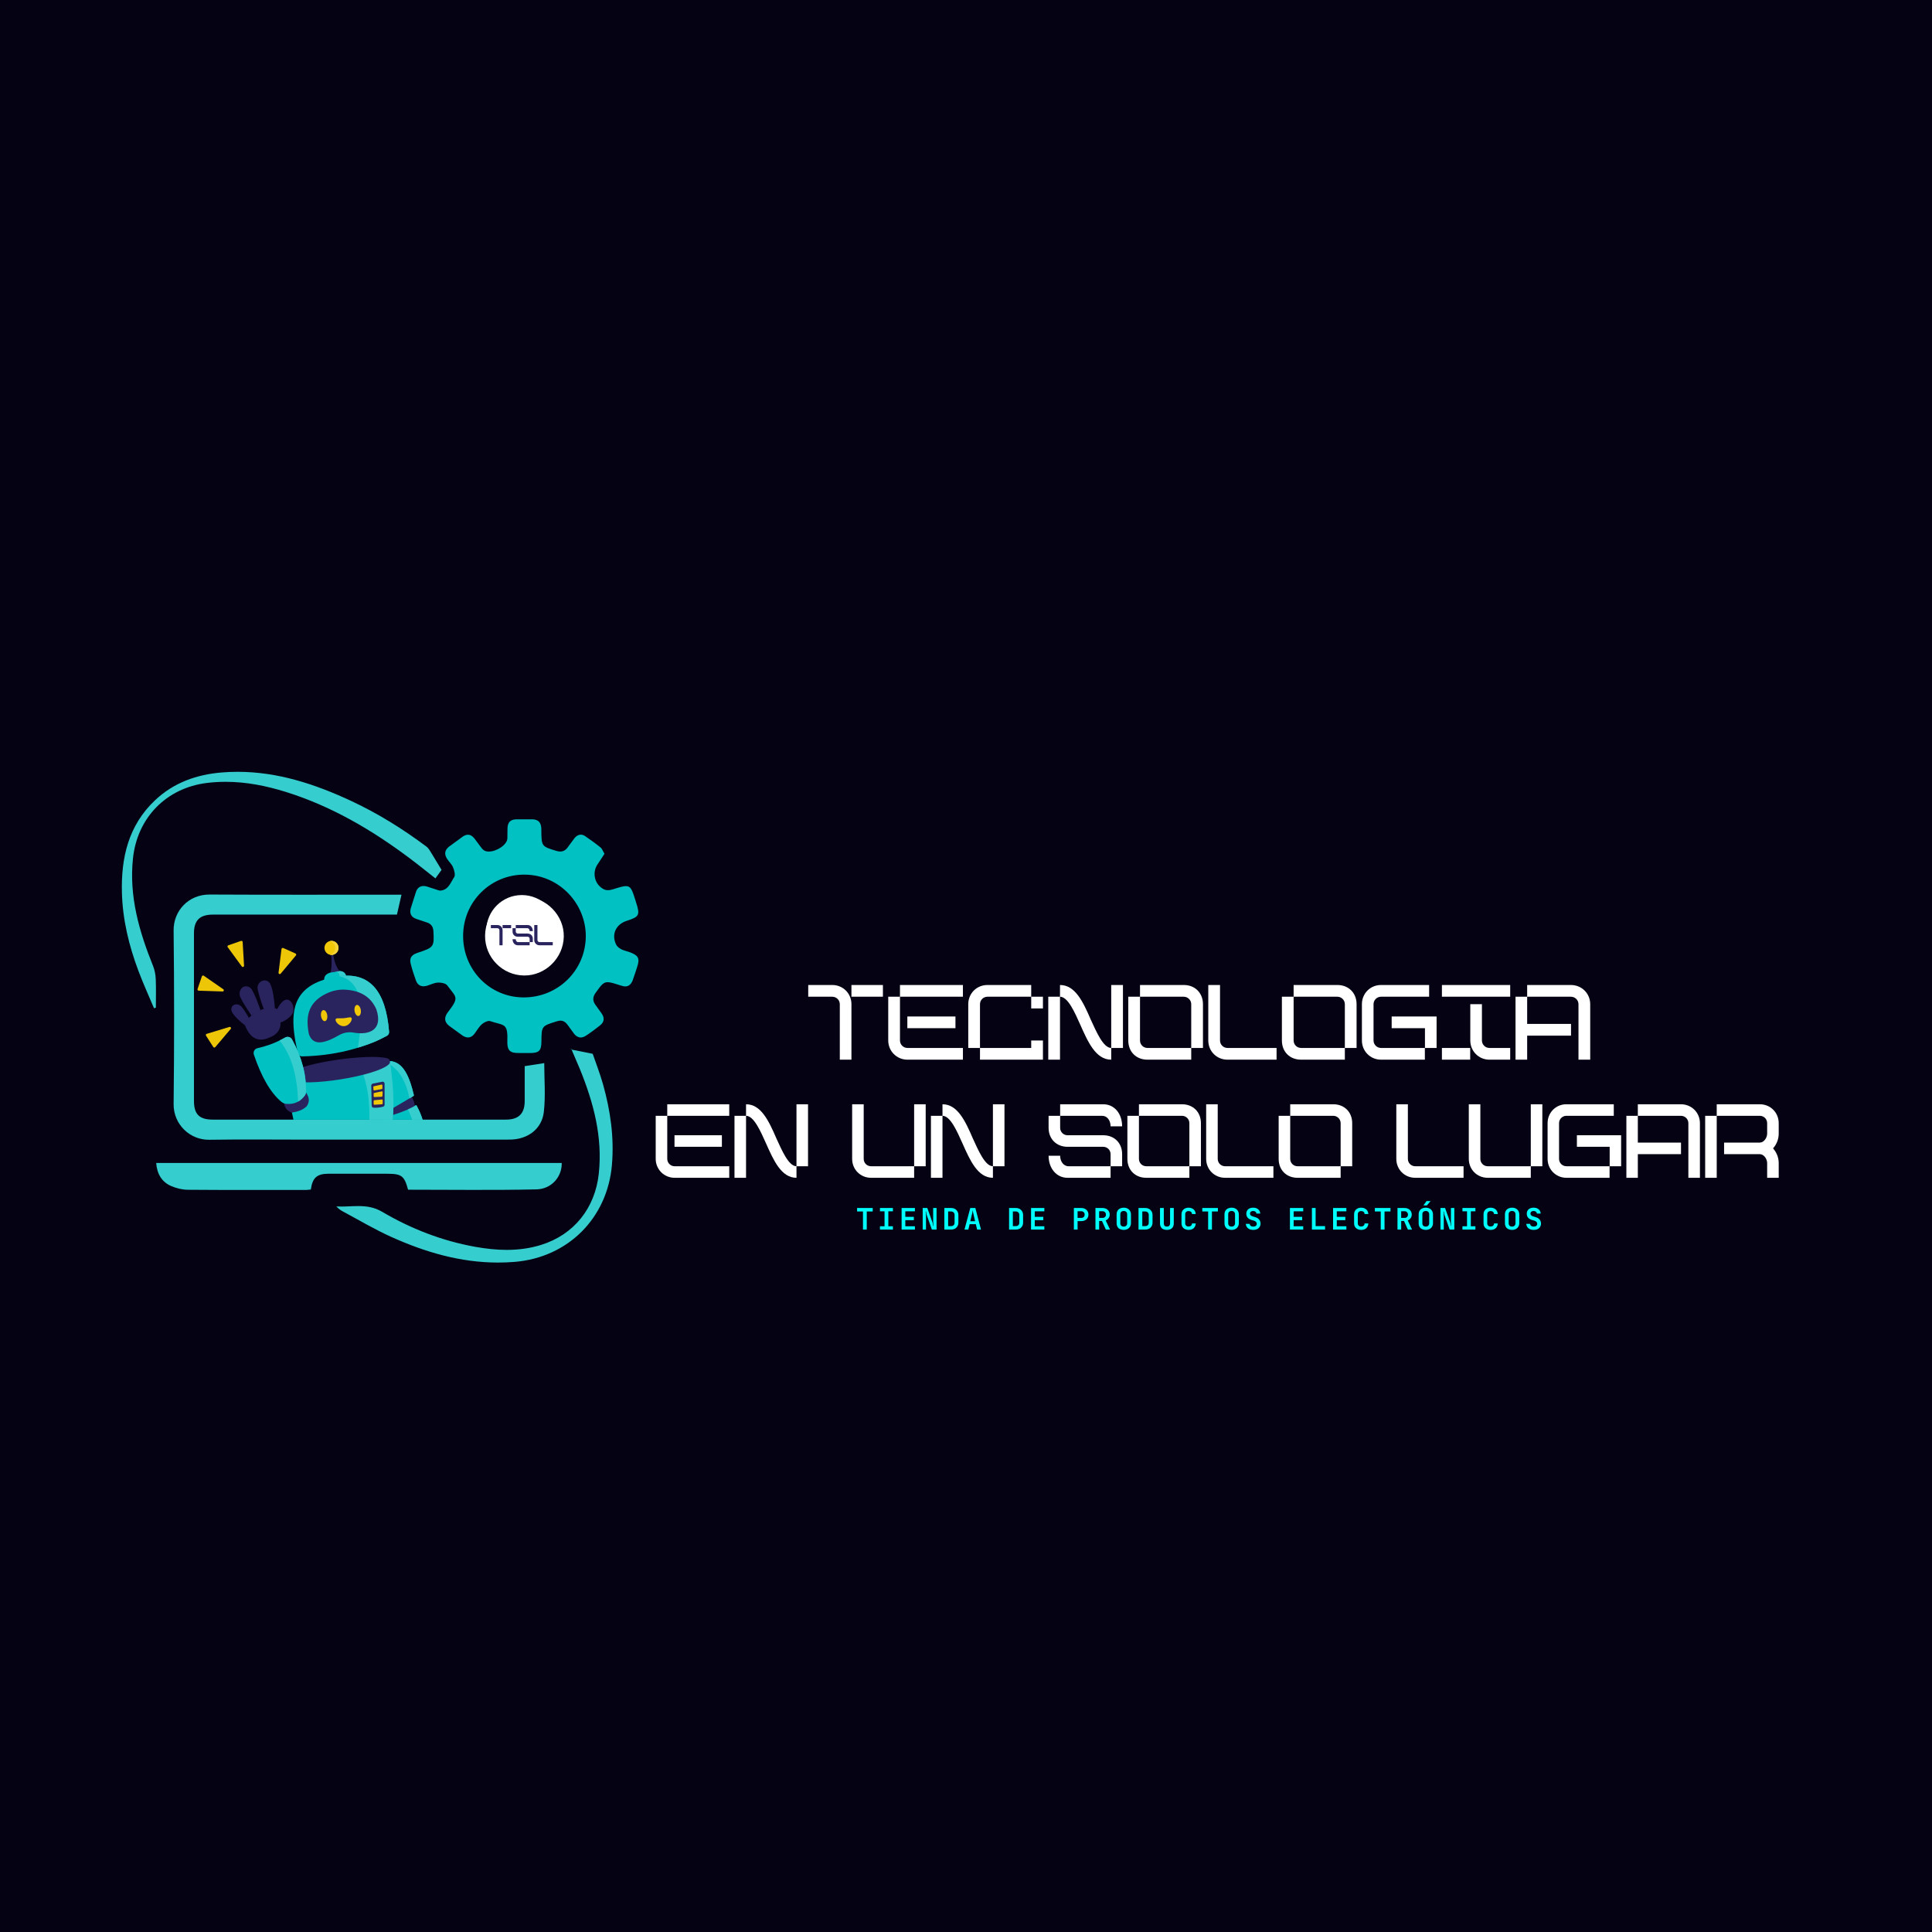 <svg xmlns="http://www.w3.org/2000/svg" xmlns:xlink="http://www.w3.org/1999/xlink" width="500" zoomAndPan="magnify" viewBox="0 0 375 375" height="500" preserveAspectRatio="xMidYMid meet" version="1.0"><defs><filter x="0%" y="0%" width="100%" height="100%" id="1558570fd9"><feColorMatrix values="0 0 0 0 1 0 0 0 0 1 0 0 0 0 1 0 0 0 1 0" color-interpolation-filters="sRGB"/></filter><g/><clipPath id="ef352a0693"><path d="M 79.359 159 L 124 159 L 124 204.504 L 79.359 204.504 Z M 79.359 159 " clip-rule="nonzero"/></clipPath><clipPath id="d93ad10df5"><path d="M 101.777 169.766 C 101.789 169.766 101.801 169.766 101.812 169.766 C 108.68 169.785 113.871 175.602 113.699 181.992 C 113.523 188.445 108.273 193.598 101.66 193.598 C 101.629 193.598 101.598 193.598 101.562 193.598 C 95.016 193.547 89.84 188.215 89.891 181.566 C 89.941 174.988 95.223 169.762 101.777 169.762 Z M 100.223 159.027 C 99.055 159.07 98.551 159.598 98.504 160.758 L 98.48 162.734 C 98.422 164.004 96.367 165.289 94.879 165.289 C 94.512 165.289 94.18 165.211 93.918 165.035 C 93.668 164.871 93.477 164.605 93.293 164.367 L 92.113 162.785 C 91.73 162.289 91.301 162.02 90.824 162.02 C 90.504 162.02 90.16 162.145 89.797 162.402 L 87.176 164.32 C 86.297 164.996 86.184 165.809 86.809 166.746 C 87.172 167.293 87.703 167.762 87.938 168.352 C 88.172 168.945 88.434 169.852 88.156 170.258 C 87.469 171.258 87.086 172.684 85.57 172.859 C 85.539 172.867 85.508 172.867 85.477 172.867 C 85.215 172.867 84.934 172.746 84.672 172.66 L 82.801 172.055 C 82.594 172 82.398 171.973 82.211 171.973 C 81.543 171.973 81.023 172.316 80.754 173.074 L 79.738 176.273 C 79.461 177.273 79.781 178.023 80.824 178.367 L 82.91 179.066 C 83.695 179.332 84.07 179.879 84.121 180.715 C 84.297 183.75 84.211 183.898 81.207 184.887 L 80.914 184.992 C 79.816 185.387 79.438 185.992 79.734 187.133 C 80.012 188.215 80.359 189.285 80.742 190.336 C 81.012 191.07 81.527 191.438 82.203 191.438 C 82.418 191.438 82.648 191.398 82.891 191.328 C 83.59 191.117 84.285 190.75 84.992 190.719 C 85.035 190.715 85.078 190.715 85.125 190.715 C 85.727 190.715 86.52 190.875 86.809 191.266 C 88.574 193.637 89.203 193.52 86.977 196.414 L 86.789 196.664 C 86.188 197.59 86.285 198.41 87.164 199.102 L 89.789 201.012 C 90.148 201.246 90.5 201.367 90.832 201.367 C 91.305 201.367 91.742 201.129 92.125 200.617 C 92.586 199.996 92.973 199.289 93.543 198.793 C 93.891 198.488 94.488 198.168 94.922 198.168 C 94.996 198.168 95.066 198.176 95.133 198.195 C 97.965 199.145 98.605 198.461 98.473 202.324 L 98.477 202.555 C 98.531 203.848 99.023 204.344 100.348 204.383 L 102.898 204.395 C 104.645 204.375 105.074 203.934 105.09 202.172 C 105.117 199.156 105.117 199.156 108.031 198.25 L 108.105 198.23 C 108.34 198.145 108.562 198.105 108.77 198.105 C 109.309 198.105 109.766 198.383 110.141 198.883 L 111.438 200.664 C 111.812 201.133 112.25 201.375 112.719 201.375 C 113.035 201.375 113.363 201.266 113.695 201.051 C 114.668 200.418 115.598 199.727 116.504 199 C 117.289 198.371 117.367 197.578 116.797 196.742 L 115.578 195.047 C 115 194.262 115.023 193.523 115.605 192.715 C 116.676 191.223 117.082 190.641 117.941 190.641 C 118.48 190.641 119.199 190.871 120.371 191.25 L 120.668 191.332 C 120.922 191.426 121.152 191.465 121.363 191.465 C 122.027 191.465 122.488 191.047 122.789 190.32 L 123.277 188.895 C 124.23 186.043 124.57 185.461 121.09 184.457 C 120.52 184.297 119.844 183.848 119.594 183.344 C 118.625 181.367 119.547 179.41 121.629 178.738 C 124.113 177.941 124.27 177.633 123.43 175.062 L 123.367 174.84 C 122.715 172.754 122.457 171.996 121.484 171.996 C 120.941 171.996 120.168 172.238 118.977 172.613 C 118.672 172.711 118.312 172.781 117.977 172.781 C 117.734 172.781 117.508 172.746 117.316 172.66 C 115.406 171.793 114.832 169.363 116.039 167.691 L 117.328 165.727 C 117.035 165.234 116.887 164.758 116.566 164.492 C 115.609 163.715 114.602 162.992 113.578 162.293 C 113.285 162.094 113 162.004 112.73 162.004 C 112.285 162.004 111.871 162.246 111.523 162.664 L 110.219 164.434 C 109.812 165.016 109.324 165.281 108.738 165.281 C 108.508 165.281 108.258 165.242 107.992 165.16 C 105.102 164.277 105.098 164.289 105.074 161.098 L 105.07 160.789 C 105.016 159.648 104.492 159.078 103.359 159.027 Z M 100.223 159.027 " clip-rule="nonzero"/></clipPath><clipPath id="b670f7e5b1"><path d="M 33.629 173.445 L 106 173.445 L 106 221.422 L 33.629 221.422 Z M 33.629 173.445 " clip-rule="nonzero"/></clipPath><clipPath id="f5f8bb4814"><path d="M 101.84 206.938 C 103.18 206.73 104.383 206.543 105.637 206.348 C 105.637 209.434 105.914 212.656 105.562 215.805 C 105.188 219.164 102.387 221.195 98.914 221.195 L 59.551 221.203 C 53.242 221.203 46.93 221.129 40.625 221.227 C 36.855 221.289 33.656 218.23 33.699 214.289 C 33.828 203.062 33.824 191.836 33.699 180.609 C 33.656 176.82 36.562 173.605 40.695 173.629 C 52.809 173.695 64.922 173.656 77.039 173.656 C 77.305 173.656 77.574 173.656 77.93 173.656 C 77.633 174.957 77.355 176.176 77.047 177.523 L 75.832 177.523 C 64.336 177.523 52.84 177.523 41.348 177.523 C 38.781 177.523 37.648 178.629 37.648 181.156 L 37.648 213.676 C 37.648 216.281 38.688 217.316 41.316 217.316 L 98.211 217.316 C 100.664 217.316 101.84 216.152 101.844 213.715 L 101.844 206.941 " clip-rule="nonzero"/></clipPath><clipPath id="26b8255926"><path d="M 30.148 225.594 L 109.301 225.594 L 109.301 231 L 30.148 231 Z M 30.148 225.594 " clip-rule="nonzero"/></clipPath><clipPath id="b515a6022c"><path d="M 109.035 225.73 C 109.086 228.5 106.977 230.797 104.125 230.859 C 95.816 231.043 87.504 230.922 79.207 230.922 C 78.477 228.227 77.965 227.832 75.168 227.824 L 63.797 227.82 C 61.508 227.824 60.66 228.582 60.332 230.887 L 59.449 230.969 C 51.789 230.969 44.133 230.996 36.473 230.934 C 35.391 230.926 34.238 230.648 33.242 230.219 C 31.387 229.414 30.477 227.852 30.316 225.734 Z M 109.035 225.73 " clip-rule="nonzero"/></clipPath><clipPath id="66e13cffb3"><path d="M 23.418 149.805 L 85.855 149.805 L 85.855 195.926 L 23.418 195.926 Z M 23.418 149.805 " clip-rule="nonzero"/></clipPath><clipPath id="4f5735e531"><path d="M 46.059 149.809 C 45.066 149.809 44.066 149.848 43.055 149.934 C 38.148 150.336 33.688 151.914 30.055 155.367 C 24.926 160.234 23.488 166.484 23.664 173.242 C 23.797 178.5 25.031 183.57 26.879 188.477 C 27.797 190.914 28.883 193.293 29.891 195.699 L 30.008 195.66 L 30.254 195.586 C 30.254 193.73 30.309 191.871 30.23 190.02 C 30.191 189.156 30.02 188.258 29.699 187.465 C 27.004 180.773 25.035 173.98 25.809 166.621 C 26.637 158.719 32.27 152.941 40.168 151.969 C 41.391 151.816 42.598 151.75 43.797 151.75 C 47.773 151.75 51.652 152.52 55.477 153.711 C 64.328 156.473 72.199 161.094 79.566 166.625 C 81.219 167.863 82.824 169.168 84.512 170.496 C 84.973 169.859 85.352 169.336 85.707 168.844 L 83.82 165.73 C 83.504 165.23 83.215 164.656 82.762 164.316 C 78.168 160.883 73.32 157.859 68.113 155.438 C 61.113 152.18 53.906 149.82 46.199 149.809 Z M 46.059 149.809 " clip-rule="nonzero"/></clipPath><clipPath id="61b909377b"><path d="M 65.199 203.344 L 119 203.344 L 119 245.293 L 65.199 245.293 Z M 65.199 203.344 " clip-rule="nonzero"/></clipPath><clipPath id="5e4930ec12"><path d="M 110.875 203.543 C 110.875 203.543 110.875 203.543 110.871 203.547 C 110.871 203.543 110.875 203.543 110.875 203.543 Z M 110.871 203.547 C 110.867 203.559 110.848 203.594 110.793 203.691 C 110.844 203.703 110.891 203.715 110.941 203.723 L 110.871 203.562 C 110.871 203.559 110.871 203.551 110.871 203.547 Z M 110.941 203.723 L 112.555 207.5 C 115.199 214.012 116.992 220.66 116.223 227.809 C 115.508 234.484 111.414 239.652 105.02 241.637 C 102.812 242.32 100.586 242.602 98.352 242.602 C 96.332 242.602 94.305 242.371 92.273 242.012 C 85.812 240.859 79.758 238.496 74.141 235.191 C 72.598 234.281 71.055 234.098 69.504 234.098 C 68.418 234.098 67.324 234.191 66.227 234.191 C 65.914 234.191 65.598 234.184 65.281 234.164 C 65.672 234.586 66.094 234.902 66.555 235.145 C 69.652 236.801 72.684 238.609 75.883 240.055 C 82.523 243.055 89.379 245.062 96.664 245.062 C 97.738 245.062 98.82 245.02 99.914 244.93 C 110.258 244.07 117.902 236.426 118.777 226.086 C 119.227 220.746 118.484 215.594 117.059 210.504 C 116.457 208.363 115.641 206.285 115.043 204.543 C 113.48 204.23 112.246 203.984 110.941 203.727 Z M 110.941 203.723 " clip-rule="nonzero"/></clipPath><clipPath id="c296b43e3a"><path d="M 60.094 191.754 L 79 191.754 L 79 210.758 L 60.094 210.758 Z M 60.094 191.754 " clip-rule="nonzero"/></clipPath><clipPath id="b27aa1f4ed"><path d="M 74.656 201.281 C 74.664 198.512 72.523 196.332 69.777 196.309 C 66.984 196.285 64.734 198.504 64.738 201.281 C 64.742 203.98 66.965 206.18 69.723 206.211 C 72.445 206.238 74.648 204.039 74.66 201.281 M 61.824 197.355 C 62.312 197.395 62.848 197.582 63.277 197.445 C 64.055 197.203 64.281 196.121 63.719 195.367 C 63.078 194.504 63.547 194.082 64.215 193.602 C 64.859 193.133 65.43 192.848 65.941 193.715 C 66.309 194.344 66.77 194.523 67.488 194.293 C 68.23 194.059 68.434 193.59 68.371 192.891 C 68.27 191.816 69.016 191.855 69.742 191.848 C 70.496 191.836 71.195 191.875 71.109 192.918 C 71.051 193.609 71.23 194.078 71.992 194.309 C 72.738 194.535 73.172 194.273 73.531 193.684 C 74.082 192.785 74.656 193.211 75.262 193.637 C 75.891 194.078 76.395 194.52 75.73 195.305 C 75.277 195.84 75.188 196.336 75.648 196.961 C 76.109 197.59 76.582 197.648 77.246 197.375 C 78.164 196.996 78.465 197.598 78.699 198.336 C 78.926 199.059 79.102 199.723 78.113 199.98 C 77.445 200.152 77.051 200.453 77.062 201.254 C 77.074 202.031 77.422 202.371 78.105 202.543 C 79.199 202.816 78.883 203.527 78.668 204.27 C 78.434 205.094 78.027 205.516 77.172 205.137 C 76.543 204.859 76.109 204.938 75.684 205.52 C 75.242 206.125 75.238 206.629 75.719 207.18 C 76.367 207.922 75.996 208.398 75.316 208.859 C 74.664 209.301 74.059 209.75 73.492 208.805 C 73.109 208.164 72.617 208.016 71.922 208.238 C 71.234 208.461 71.07 208.934 71.125 209.582 C 71.215 210.676 70.477 210.711 69.68 210.711 C 68.906 210.711 68.246 210.629 68.359 209.598 C 68.43 208.945 68.238 208.473 67.551 208.266 C 66.887 208.066 66.359 208.094 65.977 208.781 C 65.453 209.715 64.844 209.398 64.168 208.902 C 63.48 208.402 63.039 207.914 63.742 207.133 C 64.199 206.629 64.258 206.18 63.82 205.598 C 63.379 205.008 62.957 204.809 62.254 205.141 C 61.492 205.496 61.031 205.195 60.824 204.363 C 60.641 203.629 60.117 202.863 61.34 202.543 C 61.996 202.371 62.383 202.047 62.383 201.254 C 62.383 200.465 62.008 200.176 61.34 199.977 C 60.805 199.816 60.277 199.539 60.633 198.816 C 60.922 198.227 60.719 197.23 61.828 197.352 " clip-rule="nonzero"/></clipPath><clipPath id="a60b008781"><path d="M 44.309 183 L 57 183 L 57 195.695 L 44.309 195.695 Z M 44.309 183 " clip-rule="nonzero"/></clipPath><clipPath id="974f378adf"><path d="M 47.418 189.305 C 47.402 191.141 48.859 192.633 50.676 192.648 C 52.504 192.66 53.984 191.199 53.996 189.363 C 54.008 187.527 52.559 186.039 50.738 186.012 C 48.93 185.988 47.434 187.473 47.418 189.305 M 46.77 194.359 L 45.758 193.203 C 45.914 192.977 46.09 192.809 46.152 192.609 C 46.254 192.277 46.434 191.859 46.316 191.602 C 46.199 191.348 45.727 191.07 45.453 191.109 C 44.711 191.211 44.504 190.75 44.539 190.25 C 44.562 189.918 44.883 189.48 45.191 189.316 C 46.004 188.879 46.09 188.301 45.441 187.641 C 45.199 187.395 45.051 186.887 45.117 186.547 C 45.223 185.988 45.609 185.797 46.254 186.016 C 47.223 186.336 47.594 185.844 47.418 184.797 C 47.363 184.488 47.633 183.938 47.902 183.809 C 48.18 183.68 48.77 183.805 48.996 184.039 C 49.719 184.777 50.418 184.754 50.664 183.781 C 50.852 183.043 51.316 183.016 51.77 183.199 C 52.082 183.328 52.402 183.77 52.453 184.113 C 52.598 185.047 53.164 185.402 53.918 184.82 C 54.457 184.402 54.871 184.445 55.152 184.961 C 55.316 185.266 55.363 185.793 55.207 186.086 C 54.762 186.934 54.98 187.551 55.922 187.543 C 56.574 187.543 56.816 187.781 56.918 188.375 C 57.027 189 56.801 189.246 56.184 189.418 C 55.391 189.637 55.266 190.508 55.973 190.965 C 56.523 191.328 56.609 191.629 56.309 192.184 C 56.023 192.703 55.762 192.906 55.129 192.648 C 54.316 192.316 53.711 192.875 54.004 193.691 C 54.25 194.363 54.086 194.668 53.508 194.973 C 52.914 195.289 52.648 195.082 52.312 194.566 C 51.859 193.875 51.133 194.074 50.734 194.84 C 50.574 195.145 50.168 195.488 49.852 195.512 C 49.297 195.555 48.793 195.355 48.934 194.547 C 48.973 194.301 48.727 193.84 48.5 193.754 C 48.219 193.645 47.816 193.781 47.488 193.879 C 47.285 193.941 47.113 194.121 46.773 194.355 " clip-rule="nonzero"/></clipPath><clipPath id="be7bd9ddb9"><path d="M 94 174 L 109.531 174 L 109.531 189.438 L 94 189.438 Z M 94 174 " clip-rule="nonzero"/></clipPath><clipPath id="17d6288340"><path d="M 94.152 181.609 C 94.195 177.359 97.641 174.016 101.914 174.074 C 106.035 174.125 109.508 177.691 109.43 181.789 C 109.355 185.953 105.867 189.379 101.742 189.344 C 97.512 189.309 94.105 185.836 94.152 181.613 " clip-rule="nonzero"/></clipPath><clipPath id="993fbc40f2"><path d="M 39.797 182.027 L 73.785 182.027 L 73.785 212.938 L 39.797 212.938 Z M 39.797 182.027 " clip-rule="nonzero"/></clipPath><clipPath id="19b8e420e4"><path d="M 46.258 193.043 L 80.246 193.043 L 80.246 212.938 L 46.258 212.938 Z M 46.258 193.043 " clip-rule="nonzero"/></clipPath><clipPath id="8e4a8ce7b0"><path d="M 74 214 L 83 214 L 83 217.336 L 74 217.336 Z M 74 214 " clip-rule="nonzero"/></clipPath><clipPath id="19d259f15d"><path d="M 79 214 L 83 214 L 83 217.336 L 79 217.336 Z M 79 214 " clip-rule="nonzero"/></clipPath><clipPath id="b2661a038b"><path d="M 55 205 L 77 205 L 77 217.336 L 55 217.336 Z M 55 205 " clip-rule="nonzero"/></clipPath><clipPath id="8ba1d8b947"><path d="M 68 205 L 77 205 L 77 217.336 L 68 217.336 Z M 68 205 " clip-rule="nonzero"/></clipPath><mask id="a1f050d779"><g filter="url(#1558570fd9)"><rect x="-37.5" width="450" fill="#000000" y="-37.5" height="450" fill-opacity="0.987"/></g></mask><clipPath id="0c04590346"><path d="M 1 0.602 L 4.84 0.602 L 4.84 6.121 L 1 6.121 Z M 1 0.602 " clip-rule="nonzero"/></clipPath><clipPath id="b3dbdba95e"><rect x="0" width="5" y="0" height="7"/></clipPath><mask id="417d05d729"><g filter="url(#1558570fd9)"><rect x="-37.5" width="450" fill="#000000" y="-37.5" height="450" fill-opacity="0.987"/></g></mask><clipPath id="f16940cc87"><path d="M 1 0.398 L 4.52 0.398 L 4.52 6 L 1 6 Z M 1 0.398 " clip-rule="nonzero"/></clipPath><clipPath id="355bb8488c"><rect x="0" width="5" y="0" height="7"/></clipPath><mask id="f2c9d22e41"><g filter="url(#1558570fd9)"><rect x="-37.5" width="450" fill="#000000" y="-37.5" height="450" fill-opacity="0.987"/></g></mask><clipPath id="929730cb05"><path d="M 1 1 L 6.68 1 L 6.68 4.961 L 1 4.961 Z M 1 1 " clip-rule="nonzero"/></clipPath><clipPath id="bc05e90ec7"><rect x="0" width="7" y="0" height="5"/></clipPath><mask id="de41b1114d"><g filter="url(#1558570fd9)"><rect x="-37.5" width="450" fill="#000000" y="-37.5" height="450" fill-opacity="0.987"/></g></mask><clipPath id="225f6a7195"><path d="M 0.84 0.199 L 6 0.199 L 6 4.52 L 0.84 4.52 Z M 0.84 0.199 " clip-rule="nonzero"/></clipPath><clipPath id="4dcb3be73a"><rect x="0" width="7" y="0" height="5"/></clipPath><clipPath id="53ca218cbd"><path d="M 94.398 173.73 L 108.172 173.73 L 108.172 187.5 L 94.398 187.5 Z M 94.398 173.73 " clip-rule="nonzero"/></clipPath><clipPath id="eb1856acdc"><path d="M 101.285 173.73 C 97.484 173.73 94.398 176.812 94.398 180.613 C 94.398 184.418 97.484 187.5 101.285 187.5 C 105.086 187.5 108.172 184.418 108.172 180.613 C 108.172 176.812 105.086 173.73 101.285 173.73 Z M 101.285 173.73 " clip-rule="nonzero"/></clipPath></defs><rect x="-37.5" width="450" fill="#ffffff" y="-37.5" height="450" fill-opacity="1"/><rect x="-37.5" width="450" fill="#050214" y="-37.5" height="450" fill-opacity="1"/><g clip-path="url(#ef352a0693)"><g clip-path="url(#d93ad10df5)"><path fill="#02c1c2" d="M 22.488 148.645 L 125.086 148.645 L 125.086 246.219 L 22.488 246.219 Z M 22.488 148.645 " fill-opacity="1" fill-rule="nonzero"/></g></g><g clip-path="url(#b670f7e5b1)"><g clip-path="url(#f5f8bb4814)"><path fill="#35cdce" d="M 22.488 148.645 L 125.086 148.645 L 125.086 246.219 L 22.488 246.219 Z M 22.488 148.645 " fill-opacity="1" fill-rule="nonzero"/></g></g><g clip-path="url(#26b8255926)"><g clip-path="url(#b515a6022c)"><path fill="#35cdce" d="M 22.488 148.645 L 125.086 148.645 L 125.086 246.219 L 22.488 246.219 Z M 22.488 148.645 " fill-opacity="1" fill-rule="nonzero"/></g></g><g clip-path="url(#66e13cffb3)"><g clip-path="url(#4f5735e531)"><path fill="#35cdce" d="M 22.488 148.645 L 125.086 148.645 L 125.086 246.219 L 22.488 246.219 Z M 22.488 148.645 " fill-opacity="1" fill-rule="nonzero"/></g></g><g clip-path="url(#61b909377b)"><g clip-path="url(#5e4930ec12)"><path fill="#35cdce" d="M 22.488 148.645 L 125.086 148.645 L 125.086 246.219 L 22.488 246.219 Z M 22.488 148.645 " fill-opacity="1" fill-rule="nonzero"/></g></g><g clip-path="url(#c296b43e3a)"><g clip-path="url(#b27aa1f4ed)"><path fill="#ffffff" d="M 22.488 148.645 L 125.086 148.645 L 125.086 246.219 L 22.488 246.219 Z M 22.488 148.645 " fill-opacity="1" fill-rule="nonzero"/></g></g><g clip-path="url(#a60b008781)"><g clip-path="url(#974f378adf)"><path fill="#ffffff" d="M 22.488 148.645 L 125.086 148.645 L 125.086 246.219 L 22.488 246.219 Z M 22.488 148.645 " fill-opacity="1" fill-rule="nonzero"/></g></g><g clip-path="url(#be7bd9ddb9)"><g clip-path="url(#17d6288340)"><path fill="#ffffff" d="M 22.488 148.645 L 125.086 148.645 L 125.086 246.219 L 22.488 246.219 Z M 22.488 148.645 " fill-opacity="1" fill-rule="nonzero"/></g></g><g clip-path="url(#993fbc40f2)"><path fill="#050214" d="M 39.797 182.027 L 73.785 182.027 L 73.785 212.938 L 39.797 212.938 Z M 39.797 182.027 " fill-opacity="1" fill-rule="nonzero"/></g><g clip-path="url(#19b8e420e4)"><path fill="#050214" d="M 46.258 193.043 L 80.246 193.043 L 80.246 212.938 L 46.258 212.938 Z M 46.258 193.043 " fill-opacity="1" fill-rule="nonzero"/></g><path fill="#2a245e" d="M 79.746 212.633 C 80.277 213.453 80.547 214.277 80.551 215.098 C 80.551 215.098 75.695 216.98 75.695 216.98 C 75.211 216.18 75.27 215.402 76 214.66 C 76 214.66 79.746 212.633 79.746 212.633 Z M 79.746 212.633 " fill-opacity="1" fill-rule="nonzero"/><path fill="#02c1c2" d="M 80.328 212.555 C 80.344 212.625 80.312 212.699 80.25 212.734 C 80.25 212.734 79.477 213.195 79.477 213.195 C 79.477 213.195 75.32 215.652 75.32 215.652 C 73.145 211.527 72.211 207.648 74.996 206.219 C 75.199 206.117 75.422 206.027 75.664 205.949 C 78.266 206.102 79.484 208.965 80.328 212.555 Z M 80.328 212.555 " fill-opacity="1" fill-rule="nonzero"/><path fill="#35cdce" d="M 80.246 212.738 C 80.246 212.738 79.477 213.195 79.477 213.195 C 78.812 209.895 77.434 207.438 74.996 206.219 C 75.199 206.117 75.418 206.027 75.664 205.949 C 78.266 206.102 79.48 208.965 80.328 212.551 C 80.344 212.625 80.312 212.699 80.246 212.738 Z M 80.246 212.738 " fill-opacity="1" fill-rule="nonzero"/><g clip-path="url(#8e4a8ce7b0)"><path fill="#02c1c2" d="M 82.398 222.918 C 82.355 223.195 82.148 223.414 81.879 223.48 C 81.391 223.602 80.895 223.688 80.387 223.738 C 79.164 223.867 77.875 223.805 76.531 223.57 C 76.43 223.551 76.336 223.496 76.273 223.414 C 74.93 221.641 74.172 219.555 75.16 216.547 C 75.344 216.785 77.574 216.039 79.164 215.348 C 79.883 215.035 80.469 214.734 80.676 214.543 C 80.727 214.496 80.812 214.508 80.848 214.57 C 82.543 217.676 82.793 220.383 82.398 222.918 Z M 82.398 222.918 " fill-opacity="1" fill-rule="nonzero"/></g><g clip-path="url(#19d259f15d)"><path fill="#35cdce" d="M 81.879 223.48 C 81.391 223.602 80.895 223.688 80.387 223.738 C 80.777 220.73 80.516 217.895 79.164 215.348 C 79.883 215.035 80.469 214.734 80.676 214.543 C 80.73 214.496 80.812 214.508 80.848 214.57 C 82.543 217.672 82.793 220.383 82.398 222.918 C 82.355 223.195 82.148 223.414 81.879 223.48 Z M 81.879 223.48 " fill-opacity="1" fill-rule="nonzero"/></g><g clip-path="url(#b2661a038b)"><path fill="#02c1c2" d="M 68.449 226.992 C 68.207 227.043 67.957 227.086 67.703 227.125 C 67.039 227.164 66.414 227.156 65.82 227.102 C 58.512 226.418 56.5 218.609 55.797 209.039 C 55.797 209.039 63.363 207.863 63.363 207.863 C 63.363 207.863 69.738 206.871 69.738 206.871 C 69.738 206.871 75.68 205.945 75.68 205.945 C 77.441 217.828 76.125 225.406 68.449 226.992 Z M 68.449 226.992 " fill-opacity="1" fill-rule="nonzero"/></g><g clip-path="url(#8ba1d8b947)"><path fill="#35cdce" d="M 68.449 226.992 C 72.059 225.953 72.934 212.484 69.738 206.871 C 69.738 206.871 75.68 205.945 75.68 205.945 C 77.441 217.828 76.125 225.406 68.449 226.992 Z M 68.449 226.992 " fill-opacity="1" fill-rule="nonzero"/></g><path fill="#2a245e" d="M 72.359 210.332 C 72.359 210.332 74.199 209.961 74.199 209.961 C 74.43 209.914 74.648 210.094 74.648 210.332 C 74.648 210.332 74.648 214.438 74.648 214.438 C 74.648 214.602 74.539 214.75 74.383 214.797 C 73.773 214.977 73.145 215.039 72.5 215.004 C 72.305 214.992 72.148 214.836 72.145 214.637 C 72.145 214.637 72.059 210.711 72.059 210.711 C 72.055 210.527 72.184 210.371 72.359 210.332 Z M 72.359 210.332 " fill-opacity="1" fill-rule="nonzero"/><path fill="#f0c808" d="M 72.453 210.996 C 72.453 210.996 72.492 211.516 72.492 211.516 C 72.496 211.602 72.574 211.664 72.66 211.648 C 72.66 211.648 74.102 211.391 74.102 211.391 C 74.172 211.379 74.223 211.32 74.223 211.25 C 74.223 211.25 74.223 210.66 74.223 210.66 C 74.223 210.566 74.137 210.5 74.047 210.52 C 74.047 210.52 72.562 210.844 72.562 210.844 C 72.496 210.859 72.445 210.926 72.453 210.996 Z M 72.453 210.996 " fill-opacity="1" fill-rule="nonzero"/><path fill="#f0c808" d="M 72.527 212.277 C 72.527 212.277 72.527 212.793 72.527 212.793 C 72.527 212.875 72.594 212.938 72.676 212.938 C 72.676 212.938 74.094 212.875 74.094 212.875 C 74.164 212.871 74.223 212.812 74.23 212.738 C 74.23 212.738 74.273 211.984 74.273 211.984 C 74.277 211.891 74.191 211.816 74.098 211.836 C 74.098 211.836 72.641 212.141 72.641 212.141 C 72.574 212.152 72.527 212.211 72.527 212.277 Z M 72.527 212.277 " fill-opacity="1" fill-rule="nonzero"/><path fill="#f0c808" d="M 72.527 213.695 C 72.527 213.695 72.527 214.289 72.527 214.289 C 72.527 214.371 72.598 214.438 72.68 214.43 C 72.68 214.43 74.148 214.34 74.148 214.34 C 74.223 214.336 74.281 214.273 74.281 214.195 C 74.281 214.195 74.281 213.551 74.281 213.551 C 74.281 213.465 74.211 213.398 74.125 213.41 C 74.125 213.41 72.656 213.551 72.656 213.551 C 72.582 213.559 72.527 213.621 72.527 213.695 Z M 72.527 213.695 " fill-opacity="1" fill-rule="nonzero"/><path fill="#2a245e" d="M 56.223 209.625 C 59.312 211.066 73.105 208.871 75.488 206.57 C 75.863 206.211 75.699 205.578 75.203 205.43 C 71.949 204.461 58.949 206.137 56.082 208.355 C 55.641 208.695 55.715 209.387 56.223 209.625 Z M 56.223 209.625 " fill-opacity="1" fill-rule="nonzero"/><path fill="#02c1c2" d="M 67.219 189.66 C 67.219 189.66 65.969 189.902 65.969 189.902 C 65.969 189.902 62.906 190.492 62.906 190.492 C 62.922 189.738 62.828 188.941 64.918 188.59 C 64.988 188.574 65.062 188.559 65.133 188.547 C 66.344 188.324 67.102 188.629 67.219 189.66 Z M 67.219 189.66 " fill-opacity="1" fill-rule="nonzero"/><path fill="#35cdce" d="M 65.852 189.93 C 66.02 189.09 65.766 188.688 65.133 188.547 C 66.344 188.324 67.102 188.629 67.219 189.66 C 67.219 189.66 65.852 189.93 65.852 189.93 Z M 65.852 189.93 " fill-opacity="1" fill-rule="nonzero"/><path fill="#2a245e" d="M 64.164 184.273 C 64.426 186.094 64.441 187.609 64.168 188.762 C 64.168 188.762 65.887 188.48 65.887 188.48 C 65.016 187.426 64.691 185.848 64.531 184.105 C 64.531 184.105 64.164 184.273 64.164 184.273 Z M 64.164 184.273 " fill-opacity="1" fill-rule="nonzero"/><path fill="#f0c808" d="M 65.707 183.984 C 65.707 184.738 65.098 185.348 64.344 185.352 C 63.59 185.352 62.977 184.738 62.977 183.984 C 62.977 183.23 63.586 182.621 64.34 182.621 C 65.094 182.621 65.707 183.23 65.707 183.984 Z M 65.707 183.984 " fill-opacity="1" fill-rule="nonzero"/><path fill="#f3d339" d="M 65.707 183.984 C 65.707 184.738 65.098 185.348 64.344 185.352 C 64.234 185.352 64.125 185.336 64.023 185.312 C 64.621 185.168 65.066 184.629 65.066 183.984 C 65.066 183.34 64.621 182.801 64.023 182.66 C 64.125 182.633 64.23 182.621 64.34 182.621 C 65.094 182.621 65.707 183.23 65.707 183.984 Z M 65.707 183.984 " fill-opacity="1" fill-rule="nonzero"/><path fill="#02c1c2" d="M 75.094 201.051 C 73.93 201.652 72.738 202.184 71.516 202.648 C 68.836 203.668 66.004 204.359 63.023 204.73 C 61.598 204.906 60.137 205.012 58.645 205.043 C 58.238 205.051 57.883 204.77 57.793 204.375 C 56.633 199.055 56.004 193.98 60.426 191.258 C 61.516 190.586 62.918 190.055 64.699 189.699 C 65.105 189.609 65.504 189.535 65.891 189.48 C 71.629 188.695 74.887 192.211 75.523 200.281 C 75.547 200.602 75.375 200.902 75.094 201.051 Z M 75.094 201.051 " fill-opacity="1" fill-rule="nonzero"/><path fill="#35cdce" d="M 75.094 201.051 C 73.93 201.652 72.934 202.316 69.461 203.355 C 70.09 198.941 71.539 190.781 65.887 189.484 C 65.887 189.484 65.891 189.48 65.891 189.48 C 71.629 188.695 74.887 192.211 75.523 200.281 C 75.547 200.602 75.375 200.902 75.094 201.051 Z M 75.094 201.051 " fill-opacity="1" fill-rule="nonzero"/><path fill="#2a245e" d="M 63.293 192.879 C 59.652 194.637 59.324 197.539 59.953 200.715 C 60.773 203.055 62.895 202.594 65.816 200.922 C 66.66 200.438 67.652 200.254 68.609 200.426 C 71.77 200.98 74.355 199.852 73.059 195.934 C 72.008 193.504 70.008 192.332 67.234 192.109 C 65.91 192 64.609 192.238 63.293 192.879 Z M 63.293 192.879 " fill-opacity="1" fill-rule="nonzero"/><path fill="#f0c808" d="M 63.516 197.039 C 63.605 197.629 63.41 198.148 63.078 198.203 C 62.746 198.254 62.402 197.816 62.312 197.227 C 62.223 196.637 62.418 196.117 62.75 196.062 C 63.082 196.012 63.426 196.445 63.516 197.039 Z M 63.516 197.039 " fill-opacity="1" fill-rule="nonzero"/><path fill="#f0c808" d="M 70.031 196.035 C 70.125 196.629 69.926 197.152 69.594 197.203 C 69.262 197.254 68.914 196.816 68.82 196.223 C 68.73 195.633 68.93 195.113 69.262 195.062 C 69.594 195.012 69.941 195.445 70.031 196.035 Z M 70.031 196.035 " fill-opacity="1" fill-rule="nonzero"/><path fill="#f0c808" d="M 68.273 197.723 C 68.312 198.215 67.676 199.113 66.809 199.18 C 65.938 199.246 65.168 198.457 65.133 197.969 C 65.094 197.48 65.82 197.707 66.688 197.641 C 67.555 197.57 68.238 197.234 68.273 197.723 Z M 68.273 197.723 " fill-opacity="1" fill-rule="nonzero"/><g mask="url(#a1f050d779)"><g transform="matrix(1, 0, 0, 1, 53, 183)"><g clip-path="url(#b3dbdba95e)"><g clip-path="url(#0c04590346)"><path fill="#f0c808" d="M 1.066 5.797 C 1.066 5.797 1.641 1.199 1.641 1.199 C 1.66 1.039 1.828 0.945 1.977 1.008 C 1.977 1.008 4.355 2.074 4.355 2.074 C 4.5 2.141 4.543 2.324 4.441 2.445 C 4.441 2.445 1.488 5.98 1.488 5.98 C 1.336 6.164 1.035 6.035 1.066 5.797 Z M 1.066 5.797 " fill-opacity="1" fill-rule="nonzero"/></g></g></g></g><g mask="url(#417d05d729)"><g transform="matrix(1, 0, 0, 1, 43, 182)"><g clip-path="url(#355bb8488c)"><g clip-path="url(#f16940cc87)"><path fill="#f0c808" d="M 3.938 5.594 C 3.938 5.594 1.203 1.855 1.203 1.855 C 1.105 1.723 1.164 1.539 1.316 1.484 C 1.316 1.484 3.777 0.629 3.777 0.629 C 3.93 0.574 4.086 0.68 4.098 0.84 C 4.098 0.84 4.371 5.438 4.371 5.438 C 4.387 5.676 4.078 5.785 3.938 5.594 Z M 3.938 5.594 " fill-opacity="1" fill-rule="nonzero"/></g></g></g></g><g mask="url(#f2c9d22e41)"><g transform="matrix(1, 0, 0, 1, 37, 188)"><g clip-path="url(#bc05e90ec7)"><g clip-path="url(#929730cb05)"><path fill="#f0c808" d="M 6.191 4.445 C 6.191 4.445 1.562 4.289 1.562 4.289 C 1.402 4.281 1.289 4.125 1.344 3.973 C 1.344 3.973 2.188 1.504 2.188 1.504 C 2.238 1.355 2.418 1.293 2.551 1.387 C 2.551 1.387 6.336 4.008 6.336 4.008 C 6.535 4.145 6.434 4.453 6.191 4.445 Z M 6.191 4.445 " fill-opacity="1" fill-rule="nonzero"/></g></g></g></g><g mask="url(#de41b1114d)"><g transform="matrix(1, 0, 0, 1, 39, 199)"><g clip-path="url(#4dcb3be73a)"><g clip-path="url(#225f6a7195)"><path fill="#f0c808" d="M 5.781 0.715 C 5.781 0.715 2.781 4.25 2.781 4.25 C 2.68 4.371 2.484 4.359 2.398 4.223 C 2.398 4.223 0.988 2.027 0.988 2.027 C 0.906 1.895 0.969 1.715 1.121 1.668 C 1.121 1.668 5.531 0.332 5.531 0.332 C 5.758 0.262 5.938 0.535 5.781 0.715 Z M 5.781 0.715 " fill-opacity="1" fill-rule="nonzero"/></g></g></g></g><path fill="#2a245e" d="M 55.117 214.156 C 55.32 215.113 55.84 215.695 56.641 215.953 C 57.777 215.773 58.82 215.457 59.551 214.695 C 60.148 213.836 60.031 212.945 59.387 212.031 C 59.387 212.031 55.117 214.156 55.117 214.156 Z M 55.117 214.156 " fill-opacity="1" fill-rule="nonzero"/><path fill="#02c1c2" d="M 59.387 212.031 C 59.379 212.223 59.32 212.406 59.211 212.562 C 58.82 213.117 58.371 213.535 57.859 213.816 C 57.188 214.191 56.41 214.336 55.535 214.254 C 55.203 214.223 54.887 214.086 54.629 213.871 C 52.438 212.055 50.695 208.875 49.277 204.711 C 49.09 204.164 49.418 203.574 49.977 203.449 C 51.512 203.109 52.941 202.609 54.262 201.961 C 54.629 201.781 54.988 201.59 55.34 201.387 C 55.812 201.109 56.426 201.285 56.691 201.766 C 58.582 205.203 59.492 208.625 59.387 212.031 Z M 59.387 212.031 " fill-opacity="1" fill-rule="nonzero"/><path fill="#35cdce" d="M 59.387 212.031 C 59.379 212.223 59.32 212.406 59.211 212.562 C 58.82 213.117 58.371 213.535 57.859 213.816 C 57.703 209.188 56.777 205.059 54.262 201.961 C 54.629 201.781 54.988 201.59 55.34 201.387 C 55.812 201.109 56.426 201.285 56.691 201.766 C 58.578 205.203 59.492 208.625 59.387 212.031 Z M 59.387 212.031 " fill-opacity="1" fill-rule="nonzero"/><path fill="#2a245e" d="M 53.793 195.871 C 54.141 195.23 54.523 194.637 55.059 194.242 C 55.23 194.121 55.43 194.035 55.637 194.031 C 56.801 194.004 57.379 195.992 56.633 196.957 C 55.969 197.73 55.238 198.199 54.453 198.461 C 54.453 198.461 53.793 195.871 53.793 195.871 Z M 53.793 195.871 " fill-opacity="1" fill-rule="nonzero"/><path fill="#2a245e" d="M 51.195 195.82 C 50.594 194.219 50.195 192.93 50.012 191.977 C 49.844 191.082 50.547 190.238 51.457 190.301 C 51.484 190.301 51.512 190.305 51.543 190.309 C 51.945 190.363 52.289 190.633 52.465 191 C 52.949 192.008 53.191 193.727 53.359 195.68 C 53.359 195.68 51.195 195.82 51.195 195.82 Z M 51.195 195.82 " fill-opacity="1" fill-rule="nonzero"/><path fill="#2a245e" d="M 48.809 197.121 C 47.969 195.848 47.105 194.559 46.664 193.582 C 46.426 193.051 46.461 192.426 46.797 191.949 C 47.02 191.637 47.312 191.465 47.688 191.445 C 48.188 191.418 48.656 191.695 48.91 192.129 C 49.48 193.105 50.02 194.551 50.555 196.062 C 50.555 196.062 48.809 197.121 48.809 197.121 Z M 48.809 197.121 " fill-opacity="1" fill-rule="nonzero"/><path fill="#2a245e" d="M 48.316 197.578 C 47.809 196.715 47.305 195.863 46.832 195.355 C 46.496 194.996 45.973 194.844 45.508 195.012 C 45.188 195.129 44.996 195.352 44.926 195.672 C 44.859 195.988 44.934 196.32 45.113 196.586 C 45.75 197.523 46.609 198.293 47.547 199 C 47.547 199 48.316 197.578 48.316 197.578 Z M 48.316 197.578 " fill-opacity="1" fill-rule="nonzero"/><path fill="#2a245e" d="M 47.547 199 C 47.727 197.098 51.98 194.742 53.793 195.871 C 54.98 198.605 54.613 200.496 52.355 201.363 C 50.141 202.383 48.551 201.559 47.547 199 Z M 47.547 199 " fill-opacity="1" fill-rule="nonzero"/><g clip-path="url(#53ca218cbd)"><g clip-path="url(#eb1856acdc)"><path fill="#ffffff" d="M 94.398 173.73 L 108.172 173.73 L 108.172 187.5 L 94.398 187.5 Z M 94.398 173.73 " fill-opacity="1" fill-rule="nonzero"/></g></g><g fill="#ffffff" fill-opacity="1"><g transform="translate(156.049, 205.683)"><g><path d="M 6.957 0 L 9.215 0 L 9.215 -10.77 C 9.215 -12.859 7.578 -14.496 5.488 -14.496 L 0.828 -14.496 L 0.828 -12.219 L 5.488 -12.219 C 6.297 -12.219 6.957 -11.574 6.957 -10.77 Z M 9.215 -12.219 L 15.324 -12.219 L 15.324 -14.496 L 9.215 -14.496 Z M 9.215 -12.219 "/></g></g></g><g fill="#ffffff" fill-opacity="1"><g transform="translate(171.579, 205.683)"><g><path d="M 3.105 -12.219 L 15.324 -12.219 L 15.324 -14.496 L 3.105 -14.496 Z M 4.555 0 L 15.324 0 L 15.324 -2.277 L 4.555 -2.277 C 3.77 -2.277 3.105 -2.918 3.105 -3.727 L 3.105 -12.219 L 0.828 -12.219 L 0.828 -3.727 C 0.828 -1.656 2.484 0 4.555 0 Z M 4.535 -6.109 L 13.875 -6.109 L 13.875 -8.387 L 4.535 -8.387 Z M 4.535 -6.109 "/></g></g></g><g fill="#ffffff" fill-opacity="1"><g transform="translate(187.11, 205.683)"><g><path d="M 0.828 -2.277 L 3.105 -2.277 L 3.105 -10.77 C 3.105 -11.574 3.75 -12.219 4.555 -12.219 L 13.047 -12.219 L 13.047 -14.496 L 4.555 -14.496 C 2.465 -14.496 0.828 -12.859 0.828 -10.77 Z M 13.047 -9.941 L 15.324 -9.941 L 15.324 -12.219 L 13.047 -12.219 Z M 3.105 0 L 15.324 0 L 15.324 -3.727 L 13.047 -3.727 L 13.047 -2.277 L 3.105 -2.277 Z M 3.105 0 "/></g></g></g><g fill="#ffffff" fill-opacity="1"><g transform="translate(202.64, 205.683)"><g><path d="M 13.047 0 L 13.047 -2.277 C 11.492 -2.277 10.168 -5.426 9.109 -7.703 C 7.578 -11.266 6.047 -14.496 3.105 -14.496 L 3.105 -12.219 C 4.66 -12.219 5.984 -9.133 7.02 -6.832 C 8.531 -3.438 10.043 0 13.047 0 Z M 13.047 -2.277 L 15.324 -2.277 L 15.324 -14.496 L 13.047 -14.496 Z M 0.828 0 L 3.105 0 L 3.105 -12.219 L 0.828 -12.219 Z M 0.828 0 "/></g></g></g><g fill="#ffffff" fill-opacity="1"><g transform="translate(218.17, 205.683)"><g><path d="M 13.047 -2.277 L 15.324 -2.277 L 15.324 -10.77 C 15.324 -12.965 13.77 -14.496 11.598 -14.496 L 3.105 -14.496 L 3.105 -12.219 L 11.598 -12.219 C 12.383 -12.219 13.047 -11.574 13.047 -10.77 Z M 4.555 0 L 13.047 0 L 13.047 -2.277 L 4.555 -2.277 C 3.75 -2.277 3.105 -2.918 3.105 -3.727 L 3.105 -12.219 L 0.828 -12.219 L 0.828 -3.727 C 0.828 -1.531 2.359 0 4.555 0 Z M 4.555 0 "/></g></g></g><g fill="#ffffff" fill-opacity="1"><g transform="translate(233.7, 205.683)"><g><path d="M 4.555 0 L 14.082 0 L 14.082 -2.277 L 4.555 -2.277 C 3.75 -2.277 3.105 -2.918 3.105 -3.727 L 3.105 -14.496 L 0.828 -14.496 L 0.828 -3.727 C 0.828 -1.637 2.465 0 4.555 0 Z M 4.555 0 "/></g></g></g><g fill="#ffffff" fill-opacity="1"><g transform="translate(247.987, 205.683)"><g><path d="M 13.047 -2.277 L 15.324 -2.277 L 15.324 -10.77 C 15.324 -12.965 13.77 -14.496 11.598 -14.496 L 3.105 -14.496 L 3.105 -12.219 L 11.598 -12.219 C 12.383 -12.219 13.047 -11.574 13.047 -10.77 Z M 4.555 0 L 13.047 0 L 13.047 -2.277 L 4.555 -2.277 C 3.75 -2.277 3.105 -2.918 3.105 -3.727 L 3.105 -12.219 L 0.828 -12.219 L 0.828 -3.727 C 0.828 -1.531 2.359 0 4.555 0 Z M 4.555 0 "/></g></g></g><g fill="#ffffff" fill-opacity="1"><g transform="translate(263.517, 205.683)"><g><path d="M 4.535 0 L 13.047 0 L 13.047 -2.277 L 4.535 -2.277 C 3.75 -2.277 3.086 -2.918 3.086 -3.727 L 3.086 -10.77 C 3.086 -11.574 3.75 -12.219 4.535 -12.219 L 13.875 -12.219 L 13.875 -14.496 L 4.535 -14.496 C 2.465 -14.496 0.828 -12.859 0.828 -10.77 L 0.828 -3.727 C 0.828 -1.656 2.465 0 4.535 0 Z M 13.066 -2.277 L 15.324 -2.277 L 15.324 -8.387 L 6.605 -8.387 L 6.605 -6.109 L 13.066 -6.109 Z M 13.066 -2.277 "/></g></g></g><g fill="#ffffff" fill-opacity="1"><g transform="translate(279.047, 205.683)"><g><path d="M 0.828 -12.219 L 14.082 -12.219 L 14.082 -14.496 L 0.828 -14.496 Z M 10.043 0 L 14.082 0 L 14.082 -2.277 L 10.043 -2.277 C 9.258 -2.277 8.594 -2.918 8.594 -3.727 L 8.594 -10.77 L 6.336 -10.77 L 6.336 -3.727 C 6.336 -1.656 7.973 0 10.043 0 Z M 0.828 0 L 6.316 0 L 6.316 -2.277 L 0.828 -2.277 Z M 0.828 0 "/></g></g></g><g fill="#ffffff" fill-opacity="1"><g transform="translate(293.335, 205.683)"><g><path d="M 13.047 0 L 15.324 0 L 15.324 -10.77 C 15.324 -12.859 13.668 -14.496 11.574 -14.496 L 3.086 -14.496 L 3.086 -12.219 L 11.574 -12.219 C 12.383 -12.219 13.047 -11.574 13.047 -10.77 Z M 0.828 0 L 3.086 0 L 3.086 -4.66 L 11.598 -4.66 L 11.598 -6.938 L 3.086 -6.938 L 3.086 -12.219 L 0.828 -12.219 Z M 0.828 0 "/></g></g></g><g fill="#00fffc" fill-opacity="1"><g transform="translate(166.128, 238.66)"><g><path d="M 0.234 -4.188 L 3.266 -4.188 L 3.266 -3.516 L 2.109 -3.516 L 2.109 0 L 1.375 0 L 1.375 -3.516 L 0.234 -3.516 Z M 0.234 -4.188 "/></g></g></g><g fill="#00fffc" fill-opacity="1"><g transform="translate(170.315, 238.66)"><g><path d="M 0.484 0 L 0.484 -0.641 L 1.375 -0.641 L 1.375 -3.547 L 0.484 -3.547 L 0.484 -4.188 L 3 -4.188 L 3 -3.547 L 2.109 -3.547 L 2.109 -0.641 L 3 -0.641 L 3 0 Z M 0.484 0 "/></g></g></g><g fill="#00fffc" fill-opacity="1"><g transform="translate(174.503, 238.66)"><g><path d="M 0.5 0 L 0.5 -4.188 L 3.078 -4.188 L 3.078 -3.547 L 1.219 -3.547 L 1.219 -2.469 L 2.875 -2.469 L 2.875 -1.828 L 1.219 -1.828 L 1.219 -0.641 L 3.078 -0.641 L 3.078 0 Z M 0.5 0 "/></g></g></g><g fill="#00fffc" fill-opacity="1"><g transform="translate(178.69, 238.66)"><g><path d="M 1.297 -4.188 L 2.297 -1.406 C 2.328 -1.344 2.348 -1.27 2.359 -1.188 C 2.379 -1.102 2.395 -1.023 2.406 -0.953 C 2.426 -0.859 2.441 -0.77 2.453 -0.688 L 2.516 -0.688 C 2.516 -0.688 2.508 -0.711 2.5 -0.766 C 2.5 -0.828 2.492 -0.898 2.484 -0.984 C 2.473 -1.078 2.461 -1.176 2.453 -1.281 C 2.441 -1.395 2.438 -1.504 2.438 -1.609 L 2.438 -4.188 L 3.094 -4.188 L 3.094 0 L 2.188 0 L 1.203 -2.797 C 1.172 -2.867 1.145 -2.945 1.125 -3.031 C 1.113 -3.113 1.102 -3.191 1.094 -3.266 C 1.07 -3.348 1.055 -3.426 1.047 -3.5 L 0.969 -3.5 C 0.988 -3.406 1.004 -3.305 1.016 -3.203 C 1.016 -3.117 1.02 -3.02 1.031 -2.906 C 1.039 -2.801 1.047 -2.695 1.047 -2.594 L 1.047 0 L 0.406 0 L 0.406 -4.188 Z M 1.297 -4.188 "/></g></g></g><g fill="#00fffc" fill-opacity="1"><g transform="translate(182.878, 238.66)"><g><path d="M 1.719 -0.672 C 1.926 -0.672 2.094 -0.727 2.219 -0.844 C 2.344 -0.969 2.406 -1.129 2.406 -1.328 L 2.406 -2.859 C 2.406 -3.055 2.344 -3.211 2.219 -3.328 C 2.094 -3.453 1.926 -3.516 1.719 -3.516 L 1.156 -3.516 L 1.156 -0.672 Z M 0.422 0 L 0.422 -4.188 L 1.719 -4.188 C 1.926 -4.188 2.117 -4.156 2.297 -4.094 C 2.473 -4.031 2.617 -3.938 2.734 -3.812 C 2.859 -3.695 2.957 -3.555 3.031 -3.391 C 3.102 -3.234 3.141 -3.055 3.141 -2.859 L 3.141 -1.328 C 3.141 -1.129 3.102 -0.945 3.031 -0.781 C 2.957 -0.625 2.859 -0.484 2.734 -0.359 C 2.617 -0.242 2.473 -0.156 2.297 -0.094 C 2.117 -0.031 1.926 0 1.719 0 Z M 0.422 0 "/></g></g></g><g fill="#00fffc" fill-opacity="1"><g transform="translate(187.065, 238.66)"><g><path d="M 0.141 0 L 1.266 -4.188 L 2.25 -4.188 L 3.344 0 L 2.594 0 L 2.344 -1.047 L 1.141 -1.047 L 0.891 0 Z M 1.266 -1.625 L 2.203 -1.625 L 1.859 -3.125 C 1.836 -3.188 1.82 -3.254 1.812 -3.328 C 1.801 -3.398 1.789 -3.461 1.781 -3.516 C 1.77 -3.578 1.758 -3.641 1.75 -3.703 L 1.719 -3.703 C 1.719 -3.641 1.711 -3.578 1.703 -3.516 C 1.691 -3.461 1.68 -3.398 1.672 -3.328 C 1.66 -3.254 1.645 -3.188 1.625 -3.125 Z M 1.266 -1.625 "/></g></g></g><g fill="#00fffc" fill-opacity="1"><g transform="translate(191.252, 238.66)"><g/></g></g><g fill="#00fffc" fill-opacity="1"><g transform="translate(195.44, 238.66)"><g><path d="M 1.719 -0.672 C 1.926 -0.672 2.094 -0.727 2.219 -0.844 C 2.344 -0.969 2.406 -1.129 2.406 -1.328 L 2.406 -2.859 C 2.406 -3.055 2.344 -3.211 2.219 -3.328 C 2.094 -3.453 1.926 -3.516 1.719 -3.516 L 1.156 -3.516 L 1.156 -0.672 Z M 0.422 0 L 0.422 -4.188 L 1.719 -4.188 C 1.926 -4.188 2.117 -4.156 2.297 -4.094 C 2.473 -4.031 2.617 -3.938 2.734 -3.812 C 2.859 -3.695 2.957 -3.555 3.031 -3.391 C 3.102 -3.234 3.141 -3.055 3.141 -2.859 L 3.141 -1.328 C 3.141 -1.129 3.102 -0.945 3.031 -0.781 C 2.957 -0.625 2.859 -0.484 2.734 -0.359 C 2.617 -0.242 2.473 -0.156 2.297 -0.094 C 2.117 -0.031 1.926 0 1.719 0 Z M 0.422 0 "/></g></g></g><g fill="#00fffc" fill-opacity="1"><g transform="translate(199.627, 238.66)"><g><path d="M 0.5 0 L 0.5 -4.188 L 3.078 -4.188 L 3.078 -3.547 L 1.219 -3.547 L 1.219 -2.469 L 2.875 -2.469 L 2.875 -1.828 L 1.219 -1.828 L 1.219 -0.641 L 3.078 -0.641 L 3.078 0 Z M 0.5 0 "/></g></g></g><g fill="#00fffc" fill-opacity="1"><g transform="translate(203.815, 238.66)"><g/></g></g><g fill="#00fffc" fill-opacity="1"><g transform="translate(208.002, 238.66)"><g><path d="M 1.875 -4.188 C 2.082 -4.188 2.27 -4.156 2.438 -4.094 C 2.613 -4.031 2.758 -3.941 2.875 -3.828 C 3 -3.723 3.094 -3.594 3.156 -3.438 C 3.227 -3.281 3.266 -3.102 3.266 -2.906 C 3.266 -2.719 3.227 -2.547 3.156 -2.391 C 3.094 -2.234 3 -2.098 2.875 -1.984 C 2.758 -1.879 2.613 -1.797 2.438 -1.734 C 2.27 -1.672 2.082 -1.641 1.875 -1.641 L 1.156 -1.641 L 1.156 0 L 0.438 0 L 0.438 -4.188 Z M 1.156 -3.562 L 1.156 -2.266 L 1.875 -2.266 C 2.07 -2.266 2.227 -2.32 2.344 -2.438 C 2.469 -2.551 2.531 -2.707 2.531 -2.906 C 2.531 -3.102 2.469 -3.258 2.344 -3.375 C 2.227 -3.5 2.07 -3.562 1.875 -3.562 Z M 1.156 -3.562 "/></g></g></g><g fill="#00fffc" fill-opacity="1"><g transform="translate(212.19, 238.66)"><g><path d="M 0.438 -4.188 L 1.812 -4.188 C 2.02 -4.188 2.207 -4.156 2.375 -4.094 C 2.551 -4.031 2.695 -3.941 2.812 -3.828 C 2.938 -3.723 3.031 -3.594 3.094 -3.438 C 3.164 -3.289 3.203 -3.117 3.203 -2.922 C 3.203 -2.648 3.129 -2.414 2.984 -2.219 C 2.848 -2.02 2.66 -1.875 2.422 -1.781 L 3.266 0 L 2.453 0 L 1.703 -1.672 L 1.156 -1.672 L 1.156 0 L 0.438 0 Z M 1.156 -2.266 L 1.812 -2.266 C 2.008 -2.266 2.164 -2.32 2.281 -2.438 C 2.406 -2.551 2.469 -2.707 2.469 -2.906 C 2.469 -3.102 2.406 -3.258 2.281 -3.375 C 2.164 -3.5 2.008 -3.562 1.812 -3.562 L 1.156 -3.562 Z M 1.156 -2.266 "/></g></g></g><g fill="#00fffc" fill-opacity="1"><g transform="translate(216.377, 238.66)"><g><path d="M 1.078 -1.219 C 1.078 -1.031 1.133 -0.875 1.25 -0.75 C 1.375 -0.633 1.539 -0.578 1.75 -0.578 C 1.945 -0.578 2.102 -0.633 2.219 -0.75 C 2.344 -0.875 2.406 -1.031 2.406 -1.219 L 2.406 -2.969 C 2.406 -3.164 2.344 -3.32 2.219 -3.438 C 2.102 -3.551 1.945 -3.609 1.75 -3.609 C 1.539 -3.609 1.375 -3.551 1.25 -3.438 C 1.133 -3.32 1.078 -3.164 1.078 -2.969 Z M 0.359 -2.969 C 0.359 -3.156 0.391 -3.328 0.453 -3.484 C 0.516 -3.641 0.602 -3.773 0.719 -3.891 C 0.844 -4.004 0.992 -4.094 1.172 -4.156 C 1.348 -4.219 1.539 -4.25 1.75 -4.25 C 1.957 -4.25 2.145 -4.219 2.312 -4.156 C 2.488 -4.094 2.633 -4.004 2.75 -3.891 C 2.875 -3.773 2.969 -3.641 3.031 -3.484 C 3.102 -3.328 3.141 -3.156 3.141 -2.969 L 3.141 -1.219 C 3.141 -1.031 3.102 -0.859 3.031 -0.703 C 2.969 -0.547 2.875 -0.41 2.75 -0.297 C 2.625 -0.18 2.477 -0.094 2.312 -0.031 C 2.145 0.031 1.957 0.062 1.75 0.062 C 1.539 0.062 1.348 0.031 1.172 -0.031 C 0.992 -0.094 0.844 -0.176 0.719 -0.281 C 0.602 -0.395 0.516 -0.531 0.453 -0.688 C 0.391 -0.852 0.359 -1.031 0.359 -1.219 Z M 0.359 -2.969 "/></g></g></g><g fill="#00fffc" fill-opacity="1"><g transform="translate(220.564, 238.66)"><g><path d="M 1.719 -0.672 C 1.926 -0.672 2.094 -0.727 2.219 -0.844 C 2.344 -0.969 2.406 -1.129 2.406 -1.328 L 2.406 -2.859 C 2.406 -3.055 2.344 -3.211 2.219 -3.328 C 2.094 -3.453 1.926 -3.516 1.719 -3.516 L 1.156 -3.516 L 1.156 -0.672 Z M 0.422 0 L 0.422 -4.188 L 1.719 -4.188 C 1.926 -4.188 2.117 -4.156 2.297 -4.094 C 2.473 -4.031 2.617 -3.938 2.734 -3.812 C 2.859 -3.695 2.957 -3.555 3.031 -3.391 C 3.102 -3.234 3.141 -3.055 3.141 -2.859 L 3.141 -1.328 C 3.141 -1.129 3.102 -0.945 3.031 -0.781 C 2.957 -0.625 2.859 -0.484 2.734 -0.359 C 2.617 -0.242 2.473 -0.156 2.297 -0.094 C 2.117 -0.031 1.926 0 1.719 0 Z M 0.422 0 "/></g></g></g><g fill="#00fffc" fill-opacity="1"><g transform="translate(224.752, 238.66)"><g><path d="M 1.75 0.062 C 1.32 0.062 0.988 -0.047 0.75 -0.266 C 0.52 -0.492 0.406 -0.805 0.406 -1.203 L 0.406 -4.188 L 1.141 -4.188 L 1.141 -1.219 C 1.141 -1.008 1.191 -0.848 1.297 -0.734 C 1.398 -0.629 1.551 -0.578 1.75 -0.578 C 1.938 -0.578 2.082 -0.629 2.188 -0.734 C 2.301 -0.848 2.359 -1.008 2.359 -1.219 L 2.359 -4.188 L 3.078 -4.188 L 3.078 -1.203 C 3.078 -0.805 2.957 -0.492 2.719 -0.266 C 2.488 -0.047 2.164 0.062 1.75 0.062 Z M 1.75 0.062 "/></g></g></g><g fill="#00fffc" fill-opacity="1"><g transform="translate(228.939, 238.66)"><g><path d="M 1.766 -4.25 C 1.973 -4.25 2.16 -4.219 2.328 -4.156 C 2.492 -4.094 2.633 -4.008 2.75 -3.906 C 2.875 -3.801 2.969 -3.672 3.031 -3.516 C 3.102 -3.367 3.145 -3.203 3.156 -3.016 L 2.422 -3.016 C 2.422 -3.191 2.359 -3.332 2.234 -3.438 C 2.117 -3.539 1.961 -3.594 1.766 -3.594 C 1.566 -3.594 1.406 -3.535 1.281 -3.422 C 1.164 -3.305 1.109 -3.148 1.109 -2.953 L 1.109 -1.219 C 1.109 -1.031 1.164 -0.879 1.281 -0.766 C 1.395 -0.648 1.555 -0.594 1.766 -0.594 C 1.961 -0.594 2.117 -0.645 2.234 -0.75 C 2.359 -0.852 2.422 -1 2.422 -1.188 L 3.156 -1.188 C 3.133 -0.801 3 -0.492 2.75 -0.266 C 2.508 -0.047 2.18 0.062 1.766 0.062 C 1.555 0.062 1.367 0.031 1.203 -0.031 C 1.035 -0.094 0.891 -0.176 0.766 -0.281 C 0.648 -0.395 0.555 -0.531 0.484 -0.688 C 0.422 -0.852 0.391 -1.031 0.391 -1.219 L 0.391 -2.953 C 0.391 -3.148 0.422 -3.328 0.484 -3.484 C 0.555 -3.641 0.648 -3.773 0.766 -3.891 C 0.891 -4.004 1.035 -4.094 1.203 -4.156 C 1.367 -4.219 1.555 -4.25 1.766 -4.25 Z M 1.766 -4.25 "/></g></g></g><g fill="#00fffc" fill-opacity="1"><g transform="translate(233.127, 238.66)"><g><path d="M 0.234 -4.188 L 3.266 -4.188 L 3.266 -3.516 L 2.109 -3.516 L 2.109 0 L 1.375 0 L 1.375 -3.516 L 0.234 -3.516 Z M 0.234 -4.188 "/></g></g></g><g fill="#00fffc" fill-opacity="1"><g transform="translate(237.314, 238.66)"><g><path d="M 1.078 -1.219 C 1.078 -1.031 1.133 -0.875 1.25 -0.75 C 1.375 -0.633 1.539 -0.578 1.75 -0.578 C 1.945 -0.578 2.102 -0.633 2.219 -0.75 C 2.344 -0.875 2.406 -1.031 2.406 -1.219 L 2.406 -2.969 C 2.406 -3.164 2.344 -3.32 2.219 -3.438 C 2.102 -3.551 1.945 -3.609 1.75 -3.609 C 1.539 -3.609 1.375 -3.551 1.25 -3.438 C 1.133 -3.32 1.078 -3.164 1.078 -2.969 Z M 0.359 -2.969 C 0.359 -3.156 0.391 -3.328 0.453 -3.484 C 0.516 -3.641 0.602 -3.773 0.719 -3.891 C 0.844 -4.004 0.992 -4.094 1.172 -4.156 C 1.348 -4.219 1.539 -4.25 1.75 -4.25 C 1.957 -4.25 2.145 -4.219 2.312 -4.156 C 2.488 -4.094 2.633 -4.004 2.75 -3.891 C 2.875 -3.773 2.969 -3.641 3.031 -3.484 C 3.102 -3.328 3.141 -3.156 3.141 -2.969 L 3.141 -1.219 C 3.141 -1.031 3.102 -0.859 3.031 -0.703 C 2.969 -0.547 2.875 -0.41 2.75 -0.297 C 2.625 -0.18 2.477 -0.094 2.312 -0.031 C 2.145 0.031 1.957 0.062 1.75 0.062 C 1.539 0.062 1.348 0.031 1.172 -0.031 C 0.992 -0.094 0.844 -0.176 0.719 -0.281 C 0.602 -0.395 0.516 -0.531 0.453 -0.688 C 0.391 -0.852 0.359 -1.031 0.359 -1.219 Z M 0.359 -2.969 "/></g></g></g><g fill="#00fffc" fill-opacity="1"><g transform="translate(241.502, 238.66)"><g><path d="M 1.75 0.062 C 1.539 0.062 1.348 0.035 1.172 -0.016 C 1.004 -0.078 0.859 -0.156 0.734 -0.25 C 0.609 -0.352 0.508 -0.477 0.438 -0.625 C 0.363 -0.77 0.32 -0.93 0.312 -1.109 L 1.062 -1.109 C 1.07 -0.941 1.141 -0.812 1.266 -0.719 C 1.391 -0.625 1.555 -0.578 1.766 -0.578 C 1.973 -0.578 2.133 -0.625 2.25 -0.719 C 2.375 -0.812 2.438 -0.941 2.438 -1.109 C 2.438 -1.254 2.391 -1.379 2.297 -1.484 C 2.211 -1.586 2.086 -1.664 1.922 -1.719 L 1.484 -1.844 C 0.766 -2.039 0.406 -2.457 0.406 -3.094 C 0.406 -3.258 0.438 -3.414 0.5 -3.562 C 0.562 -3.707 0.648 -3.832 0.766 -3.938 C 0.879 -4.039 1.02 -4.117 1.188 -4.172 C 1.352 -4.223 1.539 -4.25 1.75 -4.25 C 2.145 -4.25 2.461 -4.145 2.703 -3.938 C 2.953 -3.738 3.086 -3.461 3.109 -3.109 L 2.359 -3.109 C 2.359 -3.266 2.297 -3.383 2.172 -3.469 C 2.055 -3.562 1.91 -3.609 1.734 -3.609 C 1.547 -3.609 1.395 -3.562 1.281 -3.469 C 1.176 -3.383 1.125 -3.27 1.125 -3.125 C 1.125 -2.844 1.297 -2.656 1.641 -2.562 L 2.094 -2.422 C 2.445 -2.328 2.711 -2.172 2.891 -1.953 C 3.078 -1.734 3.172 -1.461 3.172 -1.141 C 3.172 -0.961 3.133 -0.801 3.062 -0.656 C 3 -0.508 2.906 -0.379 2.781 -0.266 C 2.656 -0.16 2.504 -0.078 2.328 -0.016 C 2.148 0.035 1.957 0.062 1.75 0.062 Z M 1.75 0.062 "/></g></g></g><g fill="#00fffc" fill-opacity="1"><g transform="translate(245.689, 238.66)"><g/></g></g><g fill="#00fffc" fill-opacity="1"><g transform="translate(249.876, 238.66)"><g><path d="M 0.5 0 L 0.5 -4.188 L 3.078 -4.188 L 3.078 -3.547 L 1.219 -3.547 L 1.219 -2.469 L 2.875 -2.469 L 2.875 -1.828 L 1.219 -1.828 L 1.219 -0.641 L 3.078 -0.641 L 3.078 0 Z M 0.5 0 "/></g></g></g><g fill="#00fffc" fill-opacity="1"><g transform="translate(254.064, 238.66)"><g><path d="M 1.297 -4.188 L 1.297 -0.672 L 3.125 -0.672 L 3.125 0 L 0.578 0 L 0.578 -4.188 Z M 1.297 -4.188 "/></g></g></g><g fill="#00fffc" fill-opacity="1"><g transform="translate(258.251, 238.66)"><g><path d="M 0.5 0 L 0.5 -4.188 L 3.078 -4.188 L 3.078 -3.547 L 1.219 -3.547 L 1.219 -2.469 L 2.875 -2.469 L 2.875 -1.828 L 1.219 -1.828 L 1.219 -0.641 L 3.078 -0.641 L 3.078 0 Z M 0.5 0 "/></g></g></g><g fill="#00fffc" fill-opacity="1"><g transform="translate(262.439, 238.66)"><g><path d="M 1.766 -4.25 C 1.973 -4.25 2.16 -4.219 2.328 -4.156 C 2.492 -4.094 2.633 -4.008 2.75 -3.906 C 2.875 -3.801 2.969 -3.672 3.031 -3.516 C 3.102 -3.367 3.145 -3.203 3.156 -3.016 L 2.422 -3.016 C 2.422 -3.191 2.359 -3.332 2.234 -3.438 C 2.117 -3.539 1.961 -3.594 1.766 -3.594 C 1.566 -3.594 1.406 -3.535 1.281 -3.422 C 1.164 -3.305 1.109 -3.148 1.109 -2.953 L 1.109 -1.219 C 1.109 -1.031 1.164 -0.879 1.281 -0.766 C 1.395 -0.648 1.555 -0.594 1.766 -0.594 C 1.961 -0.594 2.117 -0.645 2.234 -0.75 C 2.359 -0.852 2.422 -1 2.422 -1.188 L 3.156 -1.188 C 3.133 -0.801 3 -0.492 2.75 -0.266 C 2.508 -0.047 2.18 0.062 1.766 0.062 C 1.555 0.062 1.367 0.031 1.203 -0.031 C 1.035 -0.094 0.891 -0.176 0.766 -0.281 C 0.648 -0.395 0.555 -0.531 0.484 -0.688 C 0.422 -0.852 0.391 -1.031 0.391 -1.219 L 0.391 -2.953 C 0.391 -3.148 0.422 -3.328 0.484 -3.484 C 0.555 -3.641 0.648 -3.773 0.766 -3.891 C 0.891 -4.004 1.035 -4.094 1.203 -4.156 C 1.367 -4.219 1.555 -4.25 1.766 -4.25 Z M 1.766 -4.25 "/></g></g></g><g fill="#00fffc" fill-opacity="1"><g transform="translate(266.626, 238.66)"><g><path d="M 0.234 -4.188 L 3.266 -4.188 L 3.266 -3.516 L 2.109 -3.516 L 2.109 0 L 1.375 0 L 1.375 -3.516 L 0.234 -3.516 Z M 0.234 -4.188 "/></g></g></g><g fill="#00fffc" fill-opacity="1"><g transform="translate(270.814, 238.66)"><g><path d="M 0.438 -4.188 L 1.812 -4.188 C 2.02 -4.188 2.207 -4.156 2.375 -4.094 C 2.551 -4.031 2.695 -3.941 2.812 -3.828 C 2.938 -3.723 3.031 -3.594 3.094 -3.438 C 3.164 -3.289 3.203 -3.117 3.203 -2.922 C 3.203 -2.648 3.129 -2.414 2.984 -2.219 C 2.848 -2.02 2.66 -1.875 2.422 -1.781 L 3.266 0 L 2.453 0 L 1.703 -1.672 L 1.156 -1.672 L 1.156 0 L 0.438 0 Z M 1.156 -2.266 L 1.812 -2.266 C 2.008 -2.266 2.164 -2.32 2.281 -2.438 C 2.406 -2.551 2.469 -2.707 2.469 -2.906 C 2.469 -3.102 2.406 -3.258 2.281 -3.375 C 2.164 -3.5 2.008 -3.562 1.812 -3.562 L 1.156 -3.562 Z M 1.156 -2.266 "/></g></g></g><g fill="#00fffc" fill-opacity="1"><g transform="translate(275.001, 238.66)"><g><path d="M 1.078 -1.219 C 1.078 -1.031 1.133 -0.875 1.25 -0.75 C 1.375 -0.633 1.539 -0.578 1.75 -0.578 C 1.945 -0.578 2.102 -0.633 2.219 -0.75 C 2.344 -0.875 2.406 -1.031 2.406 -1.219 L 2.406 -2.969 C 2.406 -3.164 2.344 -3.32 2.219 -3.438 C 2.102 -3.551 1.945 -3.609 1.75 -3.609 C 1.539 -3.609 1.375 -3.551 1.25 -3.438 C 1.133 -3.32 1.078 -3.164 1.078 -2.969 Z M 0.359 -2.969 C 0.359 -3.156 0.391 -3.328 0.453 -3.484 C 0.516 -3.641 0.602 -3.773 0.719 -3.891 C 0.844 -4.004 0.992 -4.094 1.172 -4.156 C 1.348 -4.219 1.539 -4.25 1.75 -4.25 C 1.957 -4.25 2.145 -4.219 2.312 -4.156 C 2.488 -4.094 2.633 -4.004 2.75 -3.891 C 2.875 -3.773 2.969 -3.641 3.031 -3.484 C 3.102 -3.328 3.141 -3.156 3.141 -2.969 L 3.141 -1.219 C 3.141 -1.031 3.102 -0.859 3.031 -0.703 C 2.969 -0.547 2.875 -0.41 2.75 -0.297 C 2.625 -0.18 2.477 -0.094 2.312 -0.031 C 2.145 0.031 1.957 0.062 1.75 0.062 C 1.539 0.062 1.348 0.031 1.172 -0.031 C 0.992 -0.094 0.844 -0.176 0.719 -0.281 C 0.602 -0.395 0.516 -0.531 0.453 -0.688 C 0.391 -0.852 0.359 -1.031 0.359 -1.219 Z M 1.953 -4.688 L 1.281 -4.688 L 1.891 -5.531 L 2.672 -5.531 Z M 1.953 -4.688 "/></g></g></g><g fill="#00fffc" fill-opacity="1"><g transform="translate(279.188, 238.66)"><g><path d="M 1.297 -4.188 L 2.297 -1.406 C 2.328 -1.344 2.348 -1.27 2.359 -1.188 C 2.379 -1.102 2.395 -1.023 2.406 -0.953 C 2.426 -0.859 2.441 -0.77 2.453 -0.688 L 2.516 -0.688 C 2.516 -0.688 2.508 -0.711 2.5 -0.766 C 2.5 -0.828 2.492 -0.898 2.484 -0.984 C 2.473 -1.078 2.461 -1.176 2.453 -1.281 C 2.441 -1.395 2.438 -1.504 2.438 -1.609 L 2.438 -4.188 L 3.094 -4.188 L 3.094 0 L 2.188 0 L 1.203 -2.797 C 1.172 -2.867 1.145 -2.945 1.125 -3.031 C 1.113 -3.113 1.102 -3.191 1.094 -3.266 C 1.07 -3.348 1.055 -3.426 1.047 -3.5 L 0.969 -3.5 C 0.988 -3.406 1.004 -3.305 1.016 -3.203 C 1.016 -3.117 1.02 -3.02 1.031 -2.906 C 1.039 -2.801 1.047 -2.695 1.047 -2.594 L 1.047 0 L 0.406 0 L 0.406 -4.188 Z M 1.297 -4.188 "/></g></g></g><g fill="#00fffc" fill-opacity="1"><g transform="translate(283.376, 238.66)"><g><path d="M 0.484 0 L 0.484 -0.641 L 1.375 -0.641 L 1.375 -3.547 L 0.484 -3.547 L 0.484 -4.188 L 3 -4.188 L 3 -3.547 L 2.109 -3.547 L 2.109 -0.641 L 3 -0.641 L 3 0 Z M 0.484 0 "/></g></g></g><g fill="#00fffc" fill-opacity="1"><g transform="translate(287.563, 238.66)"><g><path d="M 1.766 -4.25 C 1.973 -4.25 2.16 -4.219 2.328 -4.156 C 2.492 -4.094 2.633 -4.008 2.75 -3.906 C 2.875 -3.801 2.969 -3.672 3.031 -3.516 C 3.102 -3.367 3.145 -3.203 3.156 -3.016 L 2.422 -3.016 C 2.422 -3.191 2.359 -3.332 2.234 -3.438 C 2.117 -3.539 1.961 -3.594 1.766 -3.594 C 1.566 -3.594 1.406 -3.535 1.281 -3.422 C 1.164 -3.305 1.109 -3.148 1.109 -2.953 L 1.109 -1.219 C 1.109 -1.031 1.164 -0.879 1.281 -0.766 C 1.395 -0.648 1.555 -0.594 1.766 -0.594 C 1.961 -0.594 2.117 -0.645 2.234 -0.75 C 2.359 -0.852 2.422 -1 2.422 -1.188 L 3.156 -1.188 C 3.133 -0.801 3 -0.492 2.75 -0.266 C 2.508 -0.047 2.18 0.062 1.766 0.062 C 1.555 0.062 1.367 0.031 1.203 -0.031 C 1.035 -0.094 0.891 -0.176 0.766 -0.281 C 0.648 -0.395 0.555 -0.531 0.484 -0.688 C 0.422 -0.852 0.391 -1.031 0.391 -1.219 L 0.391 -2.953 C 0.391 -3.148 0.422 -3.328 0.484 -3.484 C 0.555 -3.641 0.648 -3.773 0.766 -3.891 C 0.891 -4.004 1.035 -4.094 1.203 -4.156 C 1.367 -4.219 1.555 -4.25 1.766 -4.25 Z M 1.766 -4.25 "/></g></g></g><g fill="#00fffc" fill-opacity="1"><g transform="translate(291.751, 238.66)"><g><path d="M 1.078 -1.219 C 1.078 -1.031 1.133 -0.875 1.25 -0.75 C 1.375 -0.633 1.539 -0.578 1.75 -0.578 C 1.945 -0.578 2.102 -0.633 2.219 -0.75 C 2.344 -0.875 2.406 -1.031 2.406 -1.219 L 2.406 -2.969 C 2.406 -3.164 2.344 -3.32 2.219 -3.438 C 2.102 -3.551 1.945 -3.609 1.75 -3.609 C 1.539 -3.609 1.375 -3.551 1.25 -3.438 C 1.133 -3.32 1.078 -3.164 1.078 -2.969 Z M 0.359 -2.969 C 0.359 -3.156 0.391 -3.328 0.453 -3.484 C 0.516 -3.641 0.602 -3.773 0.719 -3.891 C 0.844 -4.004 0.992 -4.094 1.172 -4.156 C 1.348 -4.219 1.539 -4.25 1.75 -4.25 C 1.957 -4.25 2.145 -4.219 2.312 -4.156 C 2.488 -4.094 2.633 -4.004 2.75 -3.891 C 2.875 -3.773 2.969 -3.641 3.031 -3.484 C 3.102 -3.328 3.141 -3.156 3.141 -2.969 L 3.141 -1.219 C 3.141 -1.031 3.102 -0.859 3.031 -0.703 C 2.969 -0.547 2.875 -0.41 2.75 -0.297 C 2.625 -0.18 2.477 -0.094 2.312 -0.031 C 2.145 0.031 1.957 0.062 1.75 0.062 C 1.539 0.062 1.348 0.031 1.172 -0.031 C 0.992 -0.094 0.844 -0.176 0.719 -0.281 C 0.602 -0.395 0.516 -0.531 0.453 -0.688 C 0.391 -0.852 0.359 -1.031 0.359 -1.219 Z M 0.359 -2.969 "/></g></g></g><g fill="#00fffc" fill-opacity="1"><g transform="translate(295.938, 238.66)"><g><path d="M 1.75 0.062 C 1.539 0.062 1.348 0.035 1.172 -0.016 C 1.004 -0.078 0.859 -0.156 0.734 -0.25 C 0.609 -0.352 0.508 -0.477 0.438 -0.625 C 0.363 -0.77 0.32 -0.93 0.312 -1.109 L 1.062 -1.109 C 1.07 -0.941 1.141 -0.812 1.266 -0.719 C 1.391 -0.625 1.555 -0.578 1.766 -0.578 C 1.973 -0.578 2.133 -0.625 2.25 -0.719 C 2.375 -0.812 2.438 -0.941 2.438 -1.109 C 2.438 -1.254 2.391 -1.379 2.297 -1.484 C 2.211 -1.586 2.086 -1.664 1.922 -1.719 L 1.484 -1.844 C 0.766 -2.039 0.406 -2.457 0.406 -3.094 C 0.406 -3.258 0.438 -3.414 0.5 -3.562 C 0.562 -3.707 0.648 -3.832 0.766 -3.938 C 0.879 -4.039 1.02 -4.117 1.188 -4.172 C 1.352 -4.223 1.539 -4.25 1.75 -4.25 C 2.145 -4.25 2.461 -4.145 2.703 -3.938 C 2.953 -3.738 3.086 -3.461 3.109 -3.109 L 2.359 -3.109 C 2.359 -3.266 2.297 -3.383 2.172 -3.469 C 2.055 -3.562 1.91 -3.609 1.734 -3.609 C 1.547 -3.609 1.395 -3.562 1.281 -3.469 C 1.176 -3.383 1.125 -3.27 1.125 -3.125 C 1.125 -2.844 1.297 -2.656 1.641 -2.562 L 2.094 -2.422 C 2.445 -2.328 2.711 -2.172 2.891 -1.953 C 3.078 -1.734 3.172 -1.461 3.172 -1.141 C 3.172 -0.961 3.133 -0.801 3.062 -0.656 C 3 -0.508 2.906 -0.379 2.781 -0.266 C 2.656 -0.16 2.504 -0.078 2.328 -0.016 C 2.148 0.035 1.957 0.062 1.75 0.062 Z M 1.75 0.062 "/></g></g></g><g fill="#ffffff" fill-opacity="1"><g transform="translate(126.455, 228.609)"><g><path d="M 3.059 -12.031 L 15.09 -12.031 L 15.09 -14.273 L 3.059 -14.273 Z M 4.488 0 L 15.09 0 L 15.09 -2.242 L 4.488 -2.242 C 3.711 -2.242 3.059 -2.875 3.059 -3.672 L 3.059 -12.031 L 0.816 -12.031 L 0.816 -3.672 C 0.816 -1.633 2.445 0 4.488 0 Z M 4.465 -6.016 L 13.664 -6.016 L 13.664 -8.258 L 4.465 -8.258 Z M 4.465 -6.016 "/></g></g></g><g fill="#ffffff" fill-opacity="1"><g transform="translate(141.748, 228.609)"><g><path d="M 12.848 0 L 12.848 -2.242 C 11.316 -2.242 10.012 -5.344 8.973 -7.586 C 7.465 -11.094 5.953 -14.273 3.059 -14.273 L 3.059 -12.031 C 4.59 -12.031 5.895 -8.992 6.914 -6.73 C 8.402 -3.387 9.891 0 12.848 0 Z M 12.848 -2.242 L 15.09 -2.242 L 15.09 -14.273 L 12.848 -14.273 Z M 0.816 0 L 3.059 0 L 3.059 -12.031 L 0.816 -12.031 Z M 0.816 0 "/></g></g></g><g fill="#ffffff" fill-opacity="1"><g transform="translate(157.04, 228.609)"><g/></g></g><g fill="#ffffff" fill-opacity="1"><g transform="translate(164.585, 228.609)"><g><path d="M 4.488 0 L 12.848 0 L 12.848 -2.242 L 4.488 -2.242 C 3.691 -2.242 3.059 -2.875 3.059 -3.672 L 3.059 -14.273 L 0.816 -14.273 L 0.816 -3.672 C 0.816 -1.609 2.426 0 4.488 0 Z M 12.848 -2.242 L 15.09 -2.242 L 15.09 -14.273 L 12.848 -14.273 Z M 12.848 -2.242 "/></g></g></g><g fill="#ffffff" fill-opacity="1"><g transform="translate(179.878, 228.609)"><g><path d="M 12.848 0 L 12.848 -2.242 C 11.316 -2.242 10.012 -5.344 8.973 -7.586 C 7.465 -11.094 5.953 -14.273 3.059 -14.273 L 3.059 -12.031 C 4.59 -12.031 5.895 -8.992 6.914 -6.73 C 8.402 -3.387 9.891 0 12.848 0 Z M 12.848 -2.242 L 15.09 -2.242 L 15.09 -14.273 L 12.848 -14.273 Z M 0.816 0 L 3.059 0 L 3.059 -12.031 L 0.816 -12.031 Z M 0.816 0 "/></g></g></g><g fill="#ffffff" fill-opacity="1"><g transform="translate(195.171, 228.609)"><g/></g></g><g fill="#ffffff" fill-opacity="1"><g transform="translate(202.715, 228.609)"><g><path d="M 12.848 -9.992 L 15.09 -9.992 C 15.09 -12.461 13.582 -14.273 11.418 -14.273 L 3.059 -14.273 L 3.059 -12.031 L 11.215 -12.031 C 12.215 -12.031 12.848 -11.094 12.848 -9.992 Z M 12.848 -2.242 L 15.09 -2.242 L 15.09 -4.59 C 15.09 -6.75 13.582 -8.258 11.418 -8.258 L 4.488 -8.258 C 3.711 -8.258 3.059 -8.891 3.059 -9.688 L 3.059 -12.031 L 0.816 -12.031 L 0.816 -9.688 C 0.816 -7.547 2.344 -6.016 4.488 -6.016 L 11.418 -6.016 C 12.215 -6.016 12.848 -5.383 12.848 -4.59 Z M 4.488 0 L 12.848 0 L 12.848 -2.242 L 4.691 -2.242 C 3.711 -2.242 3.059 -3.18 3.059 -4.281 L 0.816 -4.281 C 0.816 -1.836 2.344 0 4.488 0 Z M 4.488 0 "/></g></g></g><g fill="#ffffff" fill-opacity="1"><g transform="translate(218.008, 228.609)"><g><path d="M 12.848 -2.242 L 15.09 -2.242 L 15.09 -10.605 C 15.09 -12.766 13.562 -14.273 11.418 -14.273 L 3.059 -14.273 L 3.059 -12.031 L 11.418 -12.031 C 12.195 -12.031 12.848 -11.398 12.848 -10.605 Z M 4.488 0 L 12.848 0 L 12.848 -2.242 L 4.488 -2.242 C 3.691 -2.242 3.059 -2.875 3.059 -3.672 L 3.059 -12.031 L 0.816 -12.031 L 0.816 -3.672 C 0.816 -1.508 2.324 0 4.488 0 Z M 4.488 0 "/></g></g></g><g fill="#ffffff" fill-opacity="1"><g transform="translate(233.301, 228.609)"><g><path d="M 4.488 0 L 13.867 0 L 13.867 -2.242 L 4.488 -2.242 C 3.691 -2.242 3.059 -2.875 3.059 -3.672 L 3.059 -14.273 L 0.816 -14.273 L 0.816 -3.672 C 0.816 -1.609 2.426 0 4.488 0 Z M 4.488 0 "/></g></g></g><g fill="#ffffff" fill-opacity="1"><g transform="translate(247.37, 228.609)"><g><path d="M 12.848 -2.242 L 15.09 -2.242 L 15.09 -10.605 C 15.09 -12.766 13.562 -14.273 11.418 -14.273 L 3.059 -14.273 L 3.059 -12.031 L 11.418 -12.031 C 12.195 -12.031 12.848 -11.398 12.848 -10.605 Z M 4.488 0 L 12.848 0 L 12.848 -2.242 L 4.488 -2.242 C 3.691 -2.242 3.059 -2.875 3.059 -3.672 L 3.059 -12.031 L 0.816 -12.031 L 0.816 -3.672 C 0.816 -1.508 2.324 0 4.488 0 Z M 4.488 0 "/></g></g></g><g fill="#ffffff" fill-opacity="1"><g transform="translate(262.663, 228.609)"><g/></g></g><g fill="#ffffff" fill-opacity="1"><g transform="translate(270.208, 228.609)"><g><path d="M 4.488 0 L 13.867 0 L 13.867 -2.242 L 4.488 -2.242 C 3.691 -2.242 3.059 -2.875 3.059 -3.672 L 3.059 -14.273 L 0.816 -14.273 L 0.816 -3.672 C 0.816 -1.609 2.426 0 4.488 0 Z M 4.488 0 "/></g></g></g><g fill="#ffffff" fill-opacity="1"><g transform="translate(284.277, 228.609)"><g><path d="M 4.488 0 L 12.848 0 L 12.848 -2.242 L 4.488 -2.242 C 3.691 -2.242 3.059 -2.875 3.059 -3.672 L 3.059 -14.273 L 0.816 -14.273 L 0.816 -3.672 C 0.816 -1.609 2.426 0 4.488 0 Z M 12.848 -2.242 L 15.09 -2.242 L 15.09 -14.273 L 12.848 -14.273 Z M 12.848 -2.242 "/></g></g></g><g fill="#ffffff" fill-opacity="1"><g transform="translate(299.57, 228.609)"><g><path d="M 4.465 0 L 12.848 0 L 12.848 -2.242 L 4.465 -2.242 C 3.691 -2.242 3.039 -2.875 3.039 -3.672 L 3.039 -10.605 C 3.039 -11.398 3.691 -12.031 4.465 -12.031 L 13.664 -12.031 L 13.664 -14.273 L 4.465 -14.273 C 2.426 -14.273 0.816 -12.664 0.816 -10.605 L 0.816 -3.672 C 0.816 -1.633 2.426 0 4.465 0 Z M 12.867 -2.242 L 15.09 -2.242 L 15.09 -8.258 L 6.504 -8.258 L 6.504 -6.016 L 12.867 -6.016 Z M 12.867 -2.242 "/></g></g></g><g fill="#ffffff" fill-opacity="1"><g transform="translate(314.863, 228.609)"><g><path d="M 12.848 0 L 15.09 0 L 15.09 -10.605 C 15.09 -12.664 13.461 -14.273 11.398 -14.273 L 3.039 -14.273 L 3.039 -12.031 L 11.398 -12.031 C 12.195 -12.031 12.848 -11.398 12.848 -10.605 Z M 0.816 0 L 3.039 0 L 3.039 -4.59 L 11.418 -4.59 L 11.418 -6.832 L 3.039 -6.832 L 3.039 -12.031 L 0.816 -12.031 Z M 0.816 0 "/></g></g></g><g fill="#ffffff" fill-opacity="1"><g transform="translate(330.156, 228.609)"><g><path d="M 12.848 0 L 15.09 0 L 15.09 -2.855 C 15.09 -3.957 14.664 -4.957 13.988 -5.711 C 14.664 -6.465 15.09 -7.465 15.09 -8.566 L 15.09 -10.605 C 15.09 -12.664 13.48 -14.273 11.418 -14.273 L 3.059 -14.273 L 3.059 -12.031 L 11.418 -12.031 C 12.215 -12.031 12.848 -11.398 12.848 -10.605 L 12.848 -8.566 C 12.848 -7.77 12.215 -6.832 11.418 -6.832 L 4.488 -6.832 L 4.488 -4.59 L 11.418 -4.59 C 12.215 -4.59 12.848 -3.648 12.848 -2.855 Z M 0.816 0 L 3.059 0 L 3.059 -12.031 L 0.816 -12.031 Z M 0.816 0 "/></g></g></g><g fill="#2a245e" fill-opacity="1"><g transform="translate(95.052, 183.476)"><g><path d="M 1.887 0 L 2.5 0 L 2.5 -2.918 C 2.5 -3.488 2.055 -3.93 1.488 -3.93 L 0.223 -3.93 L 0.223 -3.312 L 1.488 -3.312 C 1.707 -3.312 1.887 -3.141 1.887 -2.918 Z M 2.5 -3.312 L 4.156 -3.312 L 4.156 -3.93 L 2.5 -3.93 Z M 2.5 -3.312 "/></g></g></g><g fill="#2a245e" fill-opacity="1"><g transform="translate(99.263, 183.476)"><g><path d="M 3.539 -2.75 L 4.156 -2.75 C 4.156 -3.43 3.738 -3.93 3.145 -3.93 L 0.844 -3.93 L 0.844 -3.312 L 3.09 -3.312 C 3.363 -3.312 3.539 -3.055 3.539 -2.75 Z M 3.539 -0.617 L 4.156 -0.617 L 4.156 -1.262 C 4.156 -1.859 3.738 -2.273 3.145 -2.273 L 1.234 -2.273 C 1.023 -2.273 0.844 -2.449 0.844 -2.668 L 0.844 -3.312 L 0.223 -3.312 L 0.223 -2.668 C 0.223 -2.078 0.645 -1.656 1.234 -1.656 L 3.145 -1.656 C 3.363 -1.656 3.539 -1.48 3.539 -1.262 Z M 1.234 0 L 3.539 0 L 3.539 -0.617 L 1.293 -0.617 C 1.023 -0.617 0.844 -0.875 0.844 -1.18 L 0.223 -1.18 C 0.223 -0.504 0.645 0 1.234 0 Z M 1.234 0 "/></g></g></g><g fill="#2a245e" fill-opacity="1"><g transform="translate(103.474, 183.476)"><g><path d="M 1.234 0 L 3.816 0 L 3.816 -0.617 L 1.234 -0.617 C 1.016 -0.617 0.844 -0.793 0.844 -1.012 L 0.844 -3.93 L 0.223 -3.93 L 0.223 -1.012 C 0.223 -0.445 0.668 0 1.234 0 Z M 1.234 0 "/></g></g></g></svg>